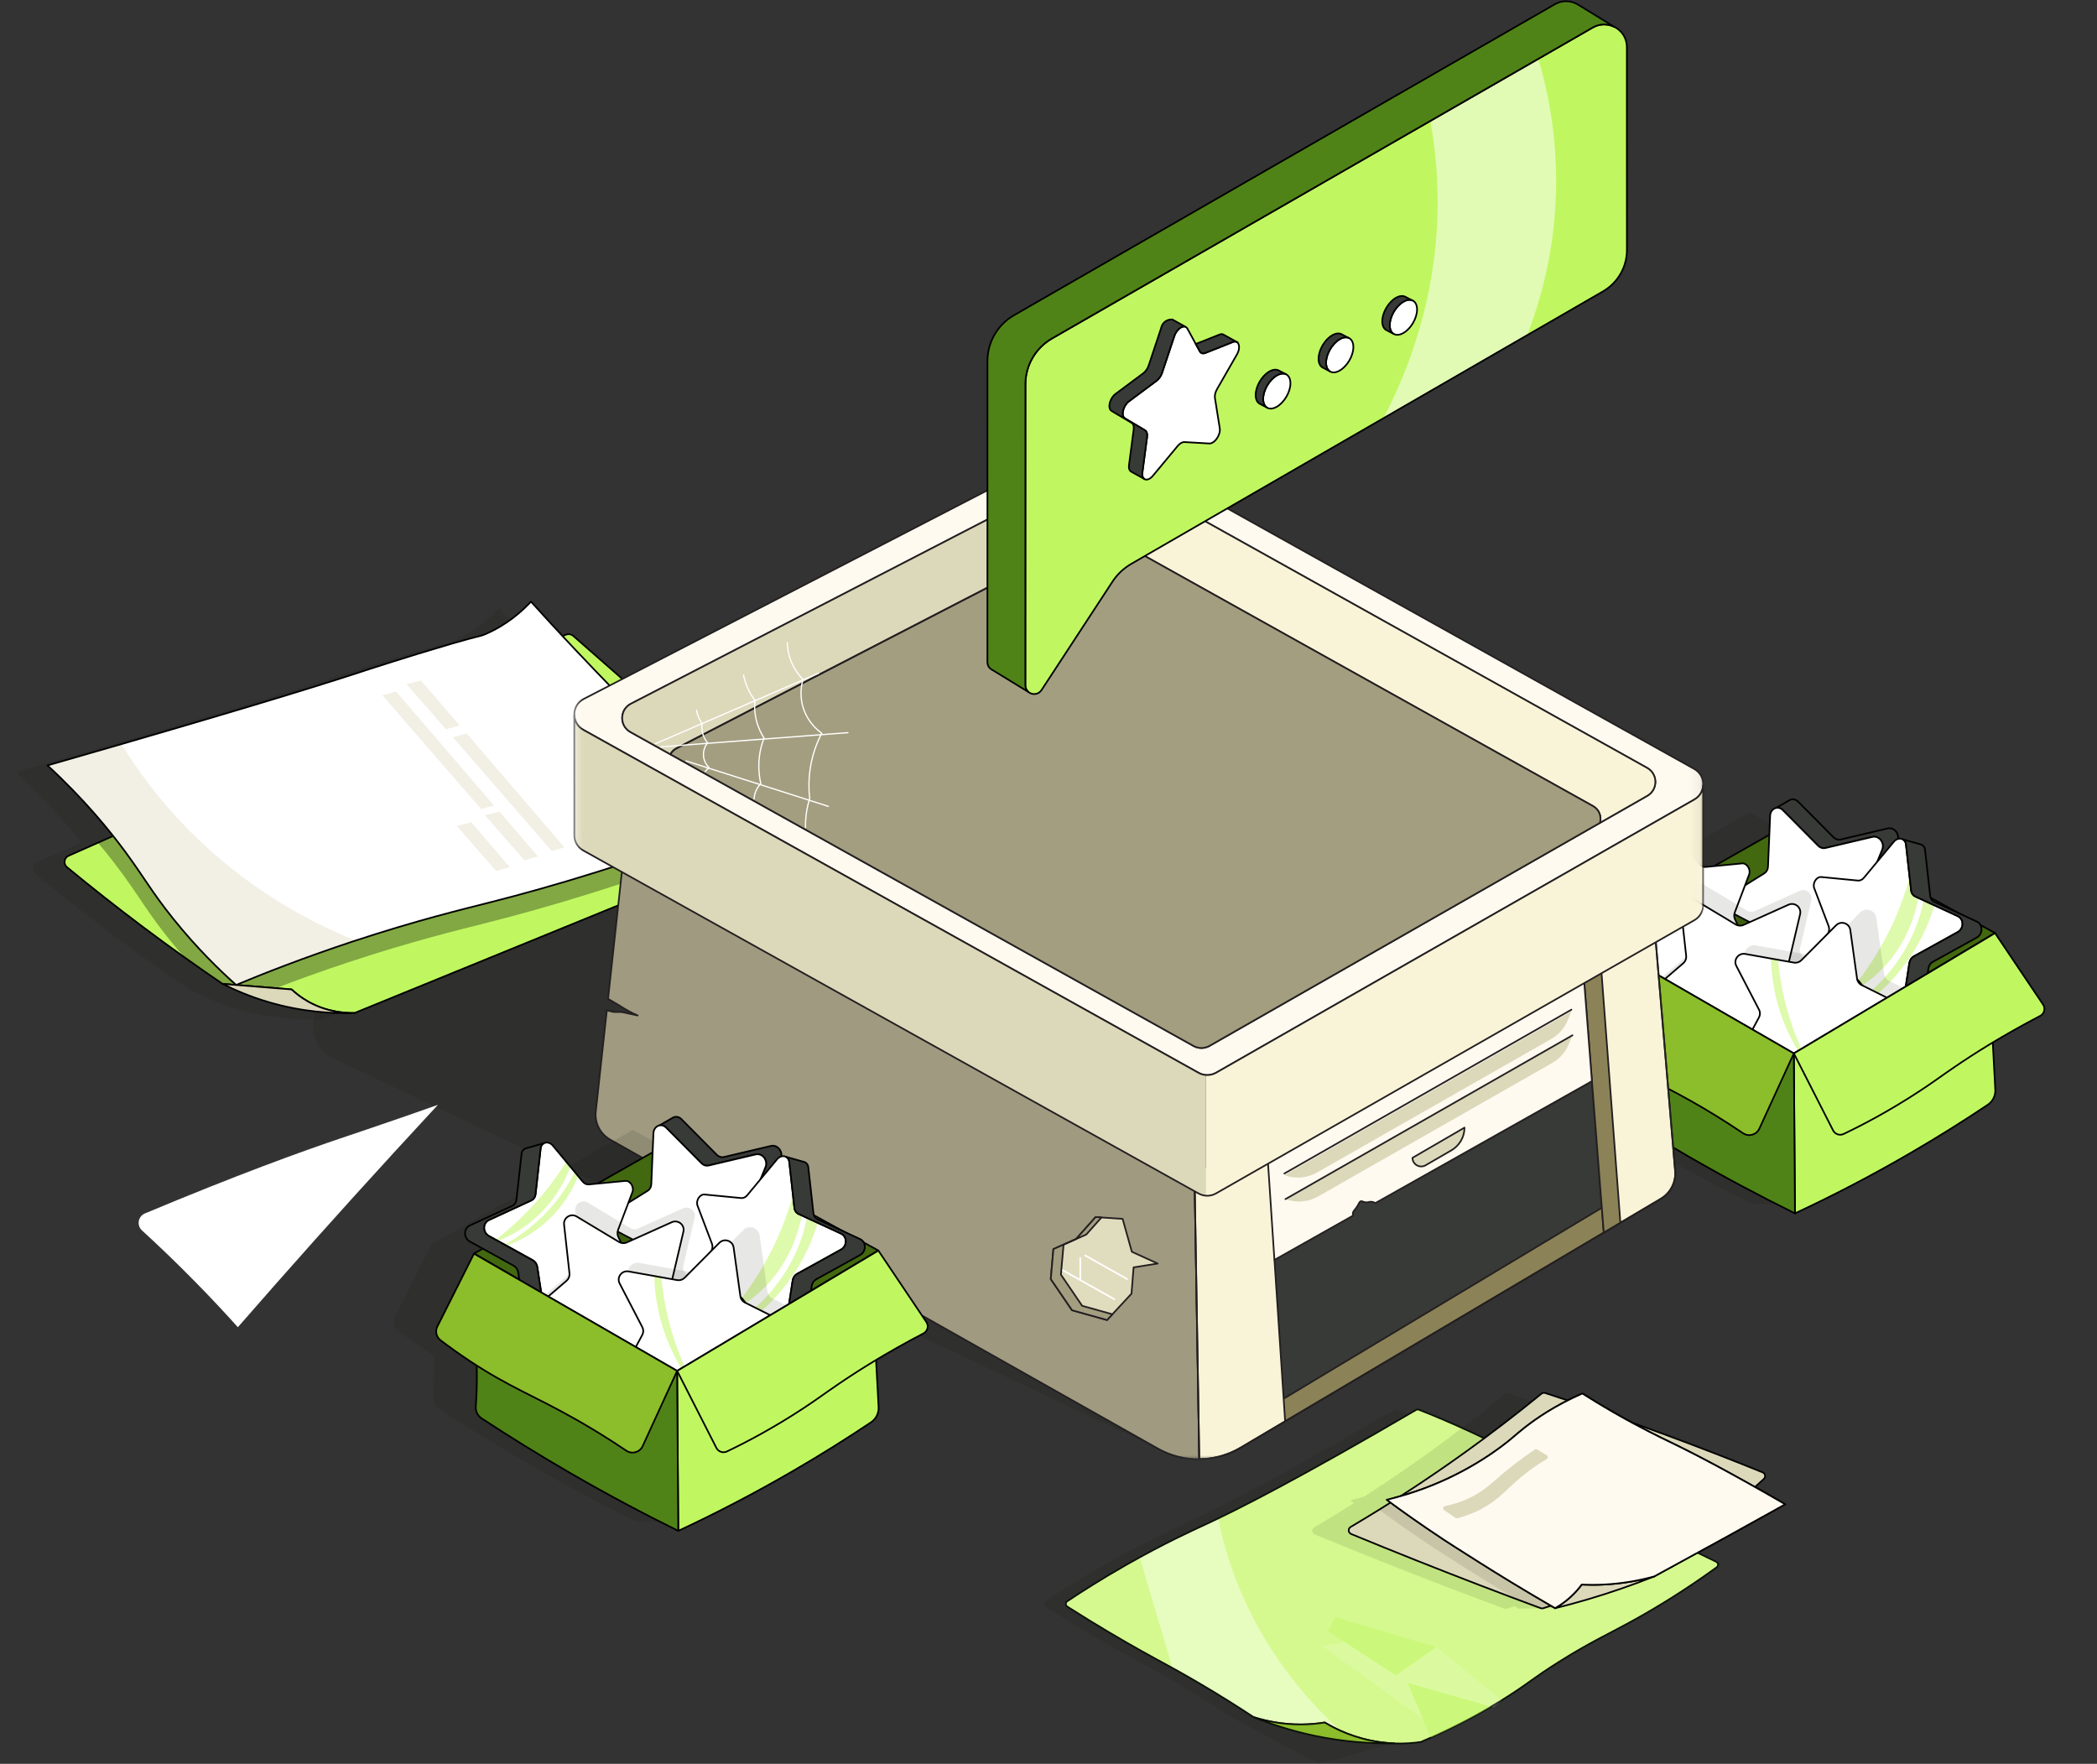 <svg width="214" height="180" viewBox="0 0 214 180" fill="none" xmlns="http://www.w3.org/2000/svg">
<rect x="0" y="0" width="214" height="180" fill="#333333" stroke="none"/>
<g id="Layer_4" clip-path="url(#clip0_485_96866)">
<g id="Group 1261155499">
<path id="Vector" opacity="0.1" d="M204.157 101.536C202.524 99.106 200.891 96.675 199.258 94.247C192.352 90.467 185.449 86.687 178.543 82.906C171.692 86.791 164.84 90.678 157.992 94.562L154.255 101.999C154.014 102.48 154.145 103.064 154.576 103.391C155.321 103.961 156.309 104.682 157.486 105.465C157.755 105.643 158.014 105.812 158.271 105.975C158.281 106.314 158.286 106.671 158.288 107.05C158.291 108.277 158.241 109.337 158.178 110.164C158.144 110.645 158.373 111.108 158.776 111.373C161.597 113.226 164.611 115.097 167.823 116.955C171.629 119.157 175.319 121.114 178.844 122.853C180.639 122.898 182.436 122.945 184.231 122.989C186.337 119.486 188.667 117.737 190.475 116.781C191.65 116.162 196.634 113.026 198.526 111.762C199.031 111.423 199.318 110.846 199.285 110.239C199.253 109.651 199.22 109.01 199.198 108.591C199.141 107.531 199.084 106.473 199.026 105.413C200.433 104.563 202.044 103.646 203.863 102.698C204.292 102.475 204.431 101.932 204.162 101.533L204.157 101.536Z" fill="#0B1107"/>
<path id="Vector_2" d="M162.33 95.533C169.181 91.648 176.032 87.761 182.881 83.877C189.787 87.657 196.69 91.438 203.596 95.218C196.753 99.311 189.906 103.406 183.063 107.498C176.152 103.51 169.241 99.521 162.33 95.533Z" fill="#426810"/>
<path id="Vector_3" d="M162.33 95.533C169.181 91.648 176.032 87.761 182.881 83.877C189.787 87.657 196.69 91.438 203.596 95.218C196.753 99.311 189.906 103.406 183.063 107.498C176.152 103.51 169.241 99.521 162.33 95.533Z" stroke="black" stroke-width="0.171" stroke-linecap="round" stroke-linejoin="round"/>
<path id="Vector_4" d="M193.544 97.534L192.894 97.41C192.874 97.311 192.837 97.209 192.782 97.11L190.138 92.41C189.992 92.15 189.969 91.838 190.079 91.571L192.073 86.715C192.357 86.019 191.767 85.246 191.077 85.409L186.285 86.537C186.026 86.599 185.749 86.514 185.545 86.309L181.938 82.672C181.734 82.466 181.482 82.402 181.256 82.449C181.687 82.201 182.115 81.951 182.545 81.703C182.819 81.508 183.205 81.51 183.499 81.807L187.106 85.444C187.31 85.647 187.587 85.734 187.846 85.672L192.638 84.542C193.33 84.381 193.92 85.154 193.634 85.848L191.64 90.706C191.53 90.971 191.552 91.286 191.699 91.546L194.343 96.243C194.717 96.904 194.241 97.665 193.544 97.534Z" fill="#383A37"/>
<path id="Vector_5" d="M193.544 97.534L192.894 97.41C192.874 97.311 192.837 97.209 192.782 97.11L190.138 92.41C189.992 92.15 189.969 91.838 190.079 91.571L192.073 86.715C192.357 86.019 191.767 85.246 191.077 85.409L186.285 86.537C186.026 86.599 185.749 86.514 185.545 86.309L181.938 82.672C181.734 82.466 181.482 82.402 181.256 82.449C181.687 82.201 182.115 81.951 182.545 81.703C182.819 81.508 183.205 81.51 183.499 81.807L187.106 85.444C187.31 85.647 187.587 85.734 187.846 85.672L192.638 84.542C193.33 84.381 193.92 85.154 193.634 85.848L191.64 90.706C191.53 90.971 191.552 91.286 191.699 91.546L194.343 96.243C194.717 96.904 194.241 97.665 193.544 97.534Z" stroke="black" stroke-width="0.171" stroke-linecap="round" stroke-linejoin="round"/>
<path id="Vector_6" d="M176.281 91.467L180.063 89.114C180.279 88.98 180.414 88.73 180.426 88.442L180.643 83.25C180.673 82.512 181.439 82.17 181.94 82.675L185.547 86.312C185.749 86.518 186.028 86.602 186.287 86.54L191.079 85.41C191.768 85.247 192.358 86.02 192.075 86.716L190.081 91.574C189.971 91.839 189.993 92.154 190.14 92.414L192.784 97.111C193.155 97.772 192.682 98.533 191.985 98.401L187.128 97.472C186.864 97.423 186.605 97.514 186.438 97.718L183.486 101.3C183.083 101.79 182.286 101.493 182.137 100.799L181.061 95.82C181.001 95.543 180.825 95.3 180.588 95.176L176.423 92.984C175.848 92.681 175.766 91.787 176.281 91.465V91.467Z" fill="white"/>
<path id="Vector_7" d="M176.281 91.467L180.063 89.114C180.279 88.98 180.414 88.73 180.426 88.442L180.643 83.25C180.673 82.512 181.439 82.17 181.94 82.675L185.547 86.312C185.749 86.518 186.028 86.602 186.287 86.54L191.079 85.41C191.768 85.247 192.358 86.02 192.075 86.716L190.081 91.574C189.971 91.839 189.993 92.154 190.14 92.414L192.784 97.111C193.155 97.772 192.682 98.533 191.985 98.401L187.128 97.472C186.864 97.423 186.605 97.514 186.438 97.718L183.486 101.3C183.083 101.79 182.286 101.493 182.137 100.799L181.061 95.82C181.001 95.543 180.825 95.3 180.588 95.176L176.423 92.984C175.848 92.681 175.766 91.787 176.281 91.465V91.467Z" stroke="black" stroke-width="0.171" stroke-linecap="round" stroke-linejoin="round"/>
<path id="Vector_8" d="M199.784 95.122L195.307 97.597C195.068 97.728 194.899 97.981 194.854 98.273L194.035 103.605C193.918 104.365 193.104 104.618 192.666 104.038L191.053 101.9L190.665 101.385L190.055 100.577L189.726 100.141C189.704 100.112 189.679 100.084 189.654 100.062C189.502 99.911 189.305 99.847 189.106 99.884L185.123 100.637C184.59 100.736 184.244 100.032 184.53 99.448L186.567 95.249C186.681 95.013 186.699 94.738 186.612 94.515L185.143 90.643C184.946 90.123 185.369 89.452 185.865 89.501L189.602 89.863C189.818 89.883 190.05 89.776 190.216 89.576L193.264 85.907C193.702 85.382 194.436 85.53 194.508 86.169L194.884 89.548L195.031 90.879C195.061 91.149 195.215 91.374 195.442 91.478L195.793 91.639L196.306 91.877L197.419 92.39L199.789 93.487C200.438 93.787 200.438 94.761 199.784 95.122Z" fill="white"/>
<path id="Vector_9" opacity="0.52" d="M197.419 92.39C196.809 94.372 195.681 96.99 193.53 99.492C192.701 100.458 191.852 101.251 191.053 101.9L190.665 101.385C192.158 100.092 194.337 97.808 195.606 94.369C195.932 93.49 196.154 92.652 196.306 91.877L197.419 92.39Z" fill="#C0F761"/>
<path id="Vector_10" opacity="0.52" d="M195.792 91.638C195.344 93.823 194.273 96.867 191.639 99.315C191.114 99.805 190.579 100.222 190.054 100.576L189.725 100.14C189.703 100.11 189.678 100.083 189.653 100.061C190.808 98.552 192.06 96.63 193.148 94.279C193.93 92.587 194.485 90.984 194.883 89.547L195.03 90.877C195.06 91.147 195.214 91.373 195.441 91.477L195.792 91.638Z" fill="#C0F761"/>
<path id="Vector_11" d="M184.531 99.447L186.568 95.248C186.682 95.013 186.697 94.738 186.613 94.515L185.144 90.643C184.947 90.125 185.37 89.451 185.866 89.501L189.6 89.862C189.819 89.885 190.051 89.776 190.215 89.575L193.262 85.906C193.698 85.381 194.435 85.532 194.504 86.169L195.03 90.878C195.06 91.148 195.214 91.373 195.44 91.478L199.785 93.487C200.434 93.786 200.437 94.76 199.782 95.122L195.306 97.597C195.067 97.728 194.898 97.983 194.853 98.273L194.034 103.604C193.917 104.365 193.103 104.617 192.665 104.038L189.722 100.141C189.568 99.935 189.336 99.838 189.102 99.883L185.119 100.636C184.586 100.738 184.243 100.032 184.526 99.447H184.531Z" stroke="black" stroke-width="0.171" stroke-linecap="round" stroke-linejoin="round"/>
<path id="Vector_12" d="M201.728 95.681L197.252 98.153C197.011 98.287 196.841 98.54 196.797 98.832L195.977 104.163C195.895 104.706 195.457 104.988 195.054 104.894C195.054 104.897 195.054 104.899 195.056 104.902C194.419 104.718 193.784 104.533 193.149 104.347C193.543 104.414 193.956 104.131 194.036 103.606L194.852 98.275C194.897 97.983 195.066 97.73 195.308 97.599L199.784 95.124C200.439 94.762 200.439 93.788 199.786 93.489L195.442 91.48C195.216 91.373 195.061 91.15 195.031 90.88L194.506 86.171C194.479 85.915 194.344 85.74 194.165 85.65C194.765 85.819 195.365 85.987 195.965 86.158C196.214 86.21 196.416 86.409 196.45 86.728L196.976 91.435C197.006 91.707 197.158 91.93 197.387 92.037L201.731 94.046C202.381 94.346 202.383 95.317 201.728 95.681Z" fill="#383A37"/>
<path id="Vector_13" d="M201.728 95.681L197.252 98.153C197.011 98.287 196.841 98.54 196.797 98.832L195.977 104.163C195.895 104.706 195.457 104.988 195.054 104.894C195.054 104.897 195.054 104.899 195.056 104.902C194.419 104.718 193.784 104.533 193.149 104.347C193.543 104.414 193.956 104.131 194.036 103.606L194.852 98.275C194.897 97.983 195.066 97.73 195.308 97.599L199.784 95.124C200.439 94.762 200.439 93.788 199.786 93.489L195.442 91.48C195.216 91.373 195.061 91.15 195.031 90.88L194.506 86.171C194.479 85.915 194.344 85.74 194.165 85.65C194.765 85.819 195.365 85.987 195.965 86.158C196.214 86.21 196.416 86.409 196.45 86.728L196.976 91.435C197.006 91.707 197.158 91.93 197.387 92.037L201.731 94.046C202.381 94.346 202.383 95.317 201.728 95.681Z" stroke="black" stroke-width="0.171" stroke-linecap="round" stroke-linejoin="round"/>
<path id="Vector_14" d="M178.518 99.247L174.534 98.497C174.303 98.452 174.071 98.549 173.914 98.754L170.972 102.651C170.536 103.231 169.722 102.978 169.605 102.218L168.786 96.886C168.741 96.594 168.572 96.341 168.333 96.208L165.652 94.729L165.453 94.617L164.771 94.241L164.551 94.119L163.854 93.735C163.2 93.374 163.202 92.4 163.854 92.1L168.199 90.091C168.428 89.985 168.579 89.762 168.612 89.492L169.135 84.782C169.207 84.143 169.941 83.992 170.377 84.517L171.746 86.165L172.177 86.682L172.61 87.205L172.959 87.624L173.427 88.189C173.593 88.389 173.822 88.496 174.041 88.473L177.778 88.112C178.274 88.065 178.697 88.736 178.5 89.256L177.031 93.126C176.944 93.351 176.962 93.626 177.076 93.859L179.113 98.058C179.399 98.645 179.053 99.349 178.52 99.247H178.518Z" fill="white"/>
<path id="Vector_15" opacity="0.52" d="M172.176 86.686C171.563 88.266 170.308 90.657 167.816 92.54C166.748 93.347 165.685 93.885 164.772 94.244L164.553 94.123C166.559 92.557 168.78 90.446 170.769 87.637C171.12 87.142 171.444 86.651 171.745 86.168L172.176 86.686Z" fill="#C0F761"/>
<path id="Vector_16" opacity="0.52" d="M172.957 87.624C172.474 88.835 171.58 90.515 169.954 92.056C168.428 93.505 166.825 94.295 165.652 94.729L165.453 94.617C167.216 93.631 169.583 91.942 171.465 89.165C171.918 88.496 172.294 87.834 172.608 87.205L172.957 87.624Z" fill="#C0F761"/>
<path id="Vector_17" d="M179.111 98.058L177.075 93.859C176.96 93.624 176.945 93.349 177.03 93.126L178.499 89.254C178.696 88.736 178.272 88.062 177.777 88.112L174.043 88.474C173.824 88.496 173.592 88.387 173.428 88.186L170.381 84.517C169.945 83.992 169.208 84.143 169.138 84.78L168.613 89.489C168.583 89.759 168.429 89.985 168.202 90.089L163.858 92.098C163.208 92.398 163.206 93.371 163.861 93.733L168.337 96.208C168.576 96.339 168.745 96.594 168.79 96.884L169.609 102.215C169.726 102.976 170.54 103.229 170.978 102.649L173.921 98.752C174.075 98.546 174.307 98.45 174.541 98.494L178.524 99.248C179.057 99.349 179.4 98.643 179.116 98.058H179.111Z" stroke="black" stroke-width="0.171" stroke-linecap="round" stroke-linejoin="round"/>
<path id="Vector_18" d="M173.915 98.757L173.551 99.237L176.574 99.807C176.728 99.837 176.867 99.797 176.979 99.71C177.537 99.562 178.097 99.411 178.655 99.26C178.61 99.264 178.565 99.262 178.518 99.252L174.532 98.499C174.301 98.454 174.069 98.551 173.915 98.757Z" stroke="black" stroke-width="0.171" stroke-linecap="round" stroke-linejoin="round"/>
<path id="Vector_19" d="M161.908 94.298L166.385 96.771C166.626 96.904 166.795 97.157 166.84 97.449L167.659 102.781C167.741 103.323 168.179 103.606 168.583 103.511C168.583 103.514 168.583 103.516 168.58 103.519C169.218 103.336 169.852 103.15 170.487 102.964C170.094 103.031 169.681 102.748 169.601 102.223L168.784 96.892C168.74 96.6 168.57 96.347 168.329 96.216L163.853 93.741C163.198 93.379 163.198 92.406 163.85 92.106L168.194 90.097C168.421 89.99 168.575 89.767 168.605 89.497L169.13 84.788C169.158 84.533 169.292 84.357 169.472 84.268C168.872 84.436 168.272 84.605 167.672 84.775C167.423 84.828 167.221 85.026 167.186 85.345L166.661 90.052C166.631 90.325 166.479 90.548 166.25 90.654L161.906 92.663C161.256 92.963 161.254 93.934 161.908 94.298Z" fill="#383A37"/>
<path id="Vector_20" d="M161.908 94.298L166.385 96.771C166.626 96.904 166.795 97.157 166.84 97.449L167.659 102.781C167.741 103.323 168.179 103.606 168.583 103.511C168.583 103.514 168.583 103.516 168.58 103.519C169.218 103.336 169.852 103.15 170.487 102.964C170.094 103.031 169.681 102.748 169.601 102.223L168.784 96.892C168.74 96.6 168.57 96.347 168.329 96.216L163.853 93.741C163.198 93.379 163.198 92.406 163.85 92.106L168.194 90.097C168.421 89.99 168.575 89.767 168.605 89.497L169.13 84.788C169.158 84.533 169.292 84.357 169.472 84.268C168.872 84.436 168.272 84.605 167.672 84.775C167.423 84.828 167.221 85.026 167.186 85.345L166.661 90.052C166.631 90.325 166.479 90.548 166.25 90.654L161.906 92.663C161.256 92.963 161.254 93.934 161.908 94.298Z" stroke="black" stroke-width="0.171" stroke-linecap="round" stroke-linejoin="round"/>
<path id="Vector_21" opacity="0.1" d="M169.108 100.159L172.927 96.877C173.139 96.694 173.249 96.419 173.219 96.141L172.666 91.149C172.589 90.451 173.351 89.965 173.956 90.329L178.272 92.928C178.514 93.072 178.81 93.091 179.064 92.975L183.662 90.909C184.307 90.619 185.006 91.191 184.845 91.878L183.695 96.765C183.63 97.038 183.704 97.323 183.894 97.531L187.289 101.244C187.765 101.765 187.434 102.602 186.729 102.661L181.7 103.083C181.422 103.105 181.17 103.266 181.031 103.509L178.529 107.869C178.178 108.481 177.274 108.426 177 107.777L175.043 103.149C174.934 102.892 174.705 102.704 174.431 102.647L169.489 101.626C168.797 101.482 168.571 100.613 169.106 100.152L169.108 100.159Z" fill="#0B1107"/>
<path id="Vector_22" d="M167.966 101.575L171.785 98.293C171.996 98.11 172.106 97.835 172.076 97.557L171.523 92.565C171.446 91.867 172.208 91.381 172.813 91.745L177.13 94.344C177.371 94.488 177.668 94.507 177.921 94.391L182.52 92.325C183.164 92.035 183.864 92.607 183.702 93.294L182.552 98.181C182.487 98.454 182.562 98.739 182.751 98.947L186.147 102.66C186.622 103.181 186.291 104.018 185.587 104.077L180.558 104.499C180.279 104.521 180.028 104.682 179.888 104.925L177.386 109.285C177.035 109.897 176.132 109.842 175.858 109.193L173.901 104.565C173.791 104.308 173.562 104.12 173.288 104.063L168.347 103.042C167.655 102.898 167.428 102.029 167.963 101.568L167.966 101.575Z" fill="white"/>
<path id="Vector_23" opacity="0.1" d="M197.965 104.453L192.757 106.965C192.465 107.104 192.264 107.377 192.214 107.696L191.34 113.387C191.221 114.184 190.23 114.497 189.667 113.914L185.659 109.762C185.438 109.529 185.114 109.42 184.795 109.475L179.084 110.406C178.285 110.538 177.683 109.695 178.066 108.987L180.795 103.911C180.947 103.626 180.949 103.289 180.8 103.004L178.143 97.886C177.77 97.17 178.385 96.338 179.186 96.479L182.204 97.016L183.025 97.165L184.88 97.495C185.196 97.552 185.522 97.45 185.749 97.222L189.817 93.127C190.387 92.552 191.373 92.877 191.482 93.677L192.274 99.382C192.319 99.7 192.515 99.977 192.804 100.118L197.975 102.704C198.699 103.069 198.692 104.099 197.962 104.451L197.965 104.453Z" fill="#0B1107"/>
<path id="Vector_24" d="M167.966 101.575L171.785 98.293C171.996 98.11 172.106 97.835 172.076 97.557L171.523 92.565C171.446 91.867 172.208 91.381 172.813 91.745L177.13 94.344C177.371 94.488 177.668 94.507 177.921 94.391L182.52 92.325C183.164 92.035 183.864 92.607 183.702 93.294L182.552 98.181C182.487 98.454 182.562 98.739 182.751 98.947L186.147 102.66C186.622 103.181 186.291 104.018 185.587 104.077L180.558 104.499C180.279 104.521 180.028 104.682 179.888 104.925L177.386 109.285C177.035 109.897 176.132 109.842 175.858 109.193L173.901 104.565C173.791 104.308 173.562 104.12 173.288 104.063L168.347 103.042C167.655 102.898 167.428 102.029 167.963 101.568L167.966 101.575Z" stroke="black" stroke-width="0.171" stroke-linecap="round" stroke-linejoin="round"/>
<path id="Vector_25" d="M194.476 104.302L189.935 106.492C189.681 106.613 189.505 106.851 189.462 107.129L188.701 112.091C188.596 112.787 187.732 113.059 187.242 112.551L183.746 108.932C183.552 108.729 183.271 108.635 182.992 108.682L178.013 109.494C177.316 109.608 176.791 108.875 177.124 108.256L179.504 103.829C179.636 103.581 179.639 103.286 179.509 103.039L177.194 98.577C176.868 97.953 177.406 97.227 178.103 97.351L180.734 97.819L181.451 97.948L183.069 98.235C183.346 98.284 183.629 98.195 183.826 97.997L187.374 94.427C187.872 93.927 188.73 94.209 188.825 94.908L189.515 99.882C189.555 100.16 189.726 100.4 189.978 100.524L194.486 102.778C195.119 103.095 195.111 103.995 194.476 104.302Z" fill="white"/>
<path id="Vector_26" opacity="0.52" d="M185.128 109.611C183.704 107.827 181.636 104.673 180.956 100.338C180.817 99.449 180.752 98.606 180.734 97.826L181.451 97.955C181.628 99.892 182.041 102.27 182.958 104.869C183.61 106.727 184.384 108.313 185.128 109.611Z" fill="#C0F761"/>
<path id="Vector_27" d="M177.124 108.255L179.504 103.828C179.636 103.583 179.639 103.286 179.509 103.038L177.194 98.576C176.87 97.952 177.405 97.226 178.102 97.35L183.069 98.234C183.345 98.284 183.629 98.195 183.826 97.996L187.373 94.427C187.871 93.926 188.73 94.211 188.825 94.907L189.514 99.882C189.552 100.159 189.726 100.4 189.977 100.523L194.486 102.778C195.118 103.095 195.111 103.994 194.476 104.301L189.935 106.491C189.681 106.613 189.507 106.85 189.465 107.128L188.703 112.093C188.596 112.789 187.734 113.061 187.244 112.553L183.749 108.931C183.555 108.731 183.273 108.637 182.994 108.681L178.015 109.494C177.318 109.608 176.791 108.877 177.124 108.255Z" stroke="black" stroke-width="0.171" stroke-linecap="round" stroke-linejoin="round"/>
<path id="Vector_28" d="M203.598 95.217C203.238 101.1 203.238 104.073 203.325 105.703C203.394 106.992 203.464 108.277 203.534 109.565C203.556 109.984 203.591 110.626 203.621 111.213C203.651 111.8 203.367 112.397 202.862 112.736C200.37 114.404 197.688 116.088 194.811 117.755C190.758 120.106 186.854 122.111 183.179 123.825C183.14 118.382 183.102 112.94 183.062 107.497C189.906 103.404 196.752 99.309 203.596 95.217H203.598Z" fill="#C0F761"/>
<path id="Vector_29" d="M203.598 95.217C203.238 101.1 203.238 104.073 203.325 105.703C203.394 106.992 203.464 108.277 203.534 109.565C203.556 109.984 203.591 110.626 203.621 111.213C203.651 111.8 203.367 112.397 202.862 112.736C200.37 114.404 197.688 116.088 194.811 117.755C190.758 120.106 186.854 122.111 183.179 123.825C183.14 118.382 183.102 112.94 183.062 107.497C189.906 103.404 196.752 99.309 203.596 95.217H203.598Z" stroke="black" stroke-width="0.171" stroke-linecap="round" stroke-linejoin="round"/>
<path id="Vector_30" d="M183.18 123.826C179.655 122.087 175.965 120.13 172.159 117.928C168.948 116.07 165.933 114.197 163.112 112.346C162.706 112.081 162.48 111.618 162.515 111.137C162.574 110.307 162.627 109.247 162.624 108.023C162.619 105.994 162.465 104.543 162.39 103.723C162.226 101.889 162.101 99.177 162.328 95.535C169.239 99.524 176.15 103.512 183.061 107.501C183.1 112.943 183.138 118.386 183.178 123.829L183.18 123.826Z" fill="#508317"/>
<path id="Vector_31" d="M183.18 123.826C179.655 122.087 175.965 120.13 172.159 117.928C168.948 116.07 165.933 114.197 163.112 112.346C162.706 112.081 162.48 111.618 162.515 111.137C162.574 110.307 162.627 109.247 162.624 108.023C162.619 105.994 162.465 104.543 162.39 103.723C162.226 101.889 162.101 99.177 162.328 95.535C169.239 99.524 176.15 103.512 183.061 107.501C183.1 112.943 183.138 118.386 183.178 123.829L183.18 123.826Z" stroke="black" stroke-width="0.171" stroke-linecap="round" stroke-linejoin="round"/>
<path id="Vector_32" d="M162.328 95.538L158.591 102.975C158.35 103.455 158.482 104.04 158.913 104.367C159.657 104.937 160.645 105.658 161.823 106.44C165.948 109.18 168.41 110 172.807 112.497C174.049 113.203 175.804 114.246 177.88 115.646C178.458 116.035 179.249 115.815 179.541 115.183C180.716 112.621 181.888 110.062 183.063 107.501C176.152 103.512 169.242 99.524 162.331 95.535L162.328 95.538Z" fill="#8CBD2A"/>
<path id="Vector_33" d="M162.328 95.538L158.591 102.975C158.35 103.455 158.482 104.04 158.913 104.367C159.657 104.937 160.645 105.658 161.823 106.44C165.948 109.18 168.41 110 172.807 112.497C174.049 113.203 175.804 114.246 177.88 115.646C178.458 116.035 179.249 115.815 179.541 115.183C180.716 112.621 181.888 110.062 183.063 107.501C176.152 103.512 169.242 99.524 162.331 95.535L162.328 95.538Z" stroke="black" stroke-width="0.171" stroke-linecap="round" stroke-linejoin="round"/>
<path id="Vector_34" d="M183.062 107.498C184.397 110.119 185.734 112.737 187.068 115.358C187.267 115.75 187.745 115.913 188.144 115.723C190.108 114.784 192.814 113.369 195.883 111.355C197.362 110.384 198.039 109.856 199.466 108.885C201.47 107.518 204.38 105.665 208.197 103.675C208.625 103.452 208.764 102.91 208.495 102.511C206.862 100.081 205.229 97.65 203.596 95.223C196.752 99.315 189.906 103.41 183.062 107.503V107.498Z" fill="#C0F761"/>
<path id="Vector_35" d="M183.062 107.498C184.397 110.119 185.734 112.737 187.068 115.358C187.267 115.75 187.745 115.913 188.144 115.723C190.108 114.784 192.814 113.369 195.883 111.355C197.362 110.384 198.039 109.856 199.466 108.885C201.47 107.518 204.38 105.665 208.197 103.675C208.625 103.452 208.764 102.91 208.495 102.511C206.862 100.081 205.229 97.65 203.596 95.223C196.752 99.315 189.906 103.41 183.062 107.503V107.498Z" stroke="black" stroke-width="0.171" stroke-linecap="round" stroke-linejoin="round"/>
</g>
<path id="Vector_36" opacity="0.1" d="M172.887 159.381C173.109 159.487 173.138 159.792 172.939 159.938C169.593 162.364 166.735 164.075 164.711 165.203C161.806 166.823 160.205 167.477 156.892 169.558C154.275 171.2 153.889 171.663 151.681 173.078C149.675 174.361 146.702 176.09 142.754 177.765C140.028 178.513 137.299 179.259 134.573 180.007C131.613 178.419 128.651 176.831 125.691 175.241C124.374 174.371 122.327 173.053 119.741 171.547C117.468 170.224 116.256 169.615 114.169 168.445C112.357 167.432 109.775 165.936 106.666 163.954C106.469 163.828 106.464 163.54 106.658 163.411C108.04 162.487 110.099 161.167 112.658 159.708C116.542 157.496 119.569 156.123 120.515 155.687C124.147 154.015 130.473 150.78 142.254 143.885C142.341 143.836 142.445 143.826 142.537 143.86C143.867 144.383 145.771 145.168 148.019 146.214C152.804 148.441 156.16 150.457 157.646 151.337C161.002 153.321 165.956 156.069 172.887 159.383V159.381Z" fill="#0B1107"/>
<path id="Vector_37" d="M175.193 159.928C171.849 162.351 168.989 164.063 166.965 165.193C164.06 166.813 162.459 167.467 159.145 169.545C156.529 171.19 156.143 171.651 153.935 173.066C153.716 173.207 153.484 173.353 153.24 173.504C152.907 173.712 152.551 173.93 152.172 174.153C150.534 175.119 148.48 176.219 146.016 177.317C145.687 177.461 145.351 177.607 145.007 177.753C144.256 177.864 143.322 177.944 142.251 177.901C141.806 177.884 141.335 177.845 140.845 177.778C139.239 177.557 137.882 177.101 136.809 176.623C136.165 176.333 135.622 176.036 135.191 175.776C134.484 175.89 133.68 175.969 132.796 175.974C130.82 175.984 129.162 175.617 127.944 175.231C126.627 174.359 124.581 173.041 121.994 171.537C119.721 170.214 118.509 169.602 116.423 168.436C114.61 167.422 112.026 165.926 108.917 163.944C108.72 163.818 108.715 163.53 108.909 163.399C110.291 162.475 112.35 161.155 114.912 159.698C118.795 157.483 121.823 156.111 122.769 155.675C123.239 155.459 123.752 155.217 124.317 154.944C128.126 153.106 134.248 149.878 144.509 143.873C144.594 143.823 144.699 143.813 144.793 143.851C146.123 144.373 148.027 145.159 150.275 146.202C155.057 148.429 158.413 150.445 159.902 151.325C163.258 153.309 168.212 156.059 175.143 159.371C175.367 159.478 175.397 159.782 175.195 159.928H175.193Z" fill="#D5F98F"/>
<path id="Vector_38" opacity="0.43" d="M136.807 176.626C136.162 176.336 135.619 176.039 135.189 175.779C134.482 175.893 133.678 175.972 132.794 175.977C130.817 175.987 129.159 175.621 127.942 175.234C126.625 174.362 124.578 173.044 121.992 171.54C121.083 171.013 120.344 170.597 119.652 170.215L116.303 158.921C119.507 157.162 121.937 156.06 122.766 155.678C123.237 155.463 123.749 155.22 124.314 154.947C124.73 157.008 125.355 159.245 126.281 161.584C128.962 168.342 133.117 173.26 136.807 176.626Z" fill="white"/>
<path id="Vector_39" d="M175.141 159.381C175.362 159.487 175.392 159.792 175.193 159.938C171.847 162.364 168.989 164.075 166.965 165.203C164.06 166.823 162.459 167.477 159.146 169.558C156.529 171.2 156.143 171.663 153.935 173.078C151.929 174.361 148.956 176.09 145.008 177.765C144.256 177.877 143.322 177.956 142.252 177.914C141.804 177.896 141.333 177.857 140.843 177.79C138.271 177.438 136.337 176.477 135.192 175.786C134.485 175.902 133.681 175.979 132.797 175.984C130.82 175.996 129.162 175.627 127.945 175.241C126.628 174.371 124.581 173.053 121.995 171.547C119.722 170.224 118.509 169.615 116.423 168.445C114.611 167.432 112.029 165.936 108.92 163.954C108.723 163.828 108.718 163.54 108.912 163.411C110.294 162.487 112.353 161.167 114.912 159.708C118.796 157.496 121.823 156.123 122.772 155.687C126.404 154.015 132.73 150.78 144.51 143.885C144.597 143.836 144.702 143.826 144.794 143.86C146.123 144.383 148.028 145.168 150.276 146.214C155.06 148.441 158.416 150.457 159.903 151.337C163.258 153.321 168.213 156.069 175.143 159.383L175.141 159.381Z" stroke="#0B1107" stroke-width="0.171" stroke-miterlimit="10"/>
<path id="Vector_40" d="M142.251 177.907C139.923 177.944 137.182 177.768 134.182 177.141C131.78 176.638 129.689 175.942 127.943 175.236C129.161 175.623 130.819 175.992 132.795 175.98C133.679 175.975 134.483 175.895 135.19 175.781C136.336 176.47 138.27 177.431 140.842 177.786C141.332 177.852 141.802 177.892 142.251 177.909V177.907Z" fill="#8CBD2A"/>
<path id="Vector_41" d="M142.251 177.907C139.923 177.944 137.182 177.768 134.182 177.141C131.78 176.638 129.689 175.942 127.943 175.236C129.161 175.623 130.819 175.992 132.795 175.98C133.679 175.975 134.483 175.895 135.19 175.781C136.336 176.47 138.27 177.431 140.842 177.786C141.332 177.852 141.802 177.892 142.251 177.909V177.907Z" stroke="#0B1107" stroke-width="0.171" stroke-miterlimit="10"/>
<path id="Vector_42" opacity="0.1" d="M118.158 147.825C90.096 134.549 62.037 121.273 33.975 107.997C31.314 106.739 31.259 102.991 33.88 101.655C56.174 90.292 78.47 78.928 100.763 67.562C106.562 94.318 112.36 121.07 118.158 147.825Z" fill="#0B1107"/>
<path id="Vector_43" opacity="0.1" d="M175.374 151.803C175.68 151.528 175.984 151.25 176.28 150.973C176.497 150.77 176.43 150.413 176.153 150.301C172.827 148.954 169.379 147.618 165.817 146.308C164.791 145.931 163.773 145.562 162.76 145.201C162.202 144.898 161.607 144.566 160.977 144.205C159.583 143.402 158.468 142.708 157.758 142.257C157.23 142.488 156.733 142.726 156.265 142.961C155.498 142.706 154.729 142.451 153.969 142.203C153.837 142.161 153.69 142.188 153.581 142.277C150.728 144.608 148.144 146.556 145.973 148.121C143.59 149.838 141.611 151.161 140.369 151.976C139.971 152.236 139.582 152.489 139.197 152.737C138.743 152.865 138.273 152.989 137.787 153.106C137.909 153.197 138.044 153.294 138.173 153.391C136.722 154.307 135.363 155.135 134.115 155.868C133.827 156.039 133.857 156.465 134.168 156.591C136.346 157.491 138.552 158.385 140.782 159.272C145.079 160.981 149.321 162.611 153.506 164.159C153.593 164.192 153.69 164.194 153.78 164.164C154.029 164.083 154.283 163.994 154.534 163.909C154.681 163.994 154.828 164.08 154.977 164.167C156.22 164.15 157.46 164.13 158.702 164.112C159.142 163.325 159.583 162.534 160.024 161.747C161.961 161.643 163.668 161.316 165.09 160.927C167.435 159.651 169.79 158.363 172.153 157.062C174.269 155.895 176.372 154.731 178.463 153.564C177.356 152.925 176.33 152.338 175.377 151.803H175.374Z" fill="#0B1107"/>
<path id="Vector_44" opacity="0.1" d="M77.247 84.866C69.918 78.43 62.586 71.998 55.257 65.562C55.043 65.376 54.739 65.332 54.48 65.446C54.376 65.493 54.269 65.54 54.164 65.587C52.822 64.145 51.724 62.941 50.945 62.074C50.011 63.073 48.515 64.415 46.367 65.359C45.66 65.669 45.809 65.5 42.849 66.367C38.074 67.765 33.847 69.154 33.419 69.296C28.848 70.789 20.078 73.492 1.605 78.786C4.488 81.447 6.674 83.929 8.3 85.98C7.782 86.211 7.264 86.441 6.744 86.672C5.75 87.115 4.76 87.556 3.766 87.997C3.288 88.21 3.196 88.839 3.6 89.174C6.037 91.183 8.616 93.219 11.344 95.268C12.758 96.328 14.155 97.351 15.539 98.34C16.866 99.284 18.178 100.198 19.473 101.077C20.755 101.726 22.298 102.383 24.096 102.918C27.554 103.944 30.636 104.117 32.886 104.05C32.901 104.05 32.916 104.05 32.931 104.05C47.636 98.045 62.34 92.045 77.048 86.04C77.533 85.842 77.642 85.212 77.249 84.868L77.247 84.866ZM20.849 101.186C21.977 101.278 23.102 101.367 24.23 101.459C23.102 101.367 21.975 101.278 20.849 101.186Z" fill="#0B1107"/>
<path id="Vector_45" d="M80.292 85.365C65.584 91.37 50.88 97.37 36.175 103.375C35.162 103.39 33.312 103.268 31.43 102.201C30.74 101.809 30.188 101.373 29.759 100.969C29.227 100.927 28.692 100.883 28.159 100.841C26.344 100.694 24.532 100.548 22.717 100.402C21.422 99.523 20.11 98.609 18.783 97.665C17.399 96.676 16.002 95.653 14.588 94.593C11.86 92.544 9.281 90.508 6.844 88.499C6.44 88.164 6.532 87.535 7.01 87.322C8.004 86.881 8.994 86.44 9.988 85.996C25.241 79.216 40.494 72.436 55.748 65.653C56.407 65.36 57.067 65.066 57.727 64.773C57.986 64.659 58.289 64.704 58.503 64.89C65.832 71.326 73.164 77.757 80.493 84.193C80.887 84.537 80.777 85.166 80.292 85.365Z" fill="#C0F761"/>
<path id="Vector_46" opacity="0.34" d="M75.256 85.942C64.245 90.17 55.676 92.65 49.786 94.147C46.928 94.872 42.146 96.019 35.628 98.175C32.81 99.106 30.296 100.02 28.16 100.84C26.345 100.694 24.532 100.548 22.718 100.402C21.423 99.522 20.111 98.608 18.784 97.664C18.284 97.092 17.773 96.483 17.256 95.839C15.097 93.146 14.296 91.63 12.436 89.1C11.766 88.189 10.955 87.141 9.989 85.996C25.242 79.216 40.495 72.435 55.748 65.652C56.515 66.49 57.399 67.441 58.382 68.481C59.918 70.112 61.083 71.306 61.619 71.863C66.165 76.602 70.71 81.294 75.256 85.942Z" fill="#0B1107"/>
<path id="Vector_47" d="M7.011 87.324C6.531 87.537 6.441 88.169 6.844 88.501C9.279 90.51 11.861 92.549 14.589 94.597C17.358 96.673 20.071 98.608 22.715 100.407C25.062 100.595 27.41 100.786 29.758 100.974C30.186 101.378 30.739 101.814 31.431 102.205C33.313 103.273 35.163 103.394 36.176 103.379C50.881 97.377 65.584 91.374 80.29 85.369C80.778 85.171 80.885 84.542 80.494 84.198C73.165 77.764 65.833 71.33 58.504 64.897C58.292 64.711 57.989 64.664 57.73 64.78C40.824 72.294 23.92 79.813 7.014 87.326L7.011 87.324Z" stroke="black" stroke-width="0.171" stroke-linecap="round" stroke-linejoin="round"/>
<path id="Vector_48" d="M22.717 100.404C23.999 101.053 25.542 101.71 27.34 102.245C30.82 103.278 33.922 103.446 36.175 103.377C35.162 103.392 33.312 103.271 31.43 102.203C30.738 101.811 30.185 101.375 29.757 100.972C27.41 100.783 25.062 100.593 22.714 100.404H22.717Z" fill="#DCD8BA"/>
<path id="Vector_49" d="M22.717 100.404C23.999 101.053 25.542 101.71 27.34 102.245C30.82 103.278 33.922 103.446 36.175 103.377C35.162 103.392 33.312 103.271 31.43 102.203C30.738 101.811 30.185 101.375 29.757 100.972C27.41 100.783 25.062 100.593 22.714 100.404H22.717Z" stroke="black" stroke-width="0.171" stroke-linecap="round" stroke-linejoin="round"/>
<path id="Vector_50" d="M75.652 83.831C64.638 88.059 56.069 90.539 50.182 92.038C47.359 92.754 42.663 93.879 36.278 95.979C36.193 96.007 36.106 96.036 36.021 96.064C30.898 97.761 26.783 99.391 24.092 100.513C22.453 99.054 20.108 96.794 17.649 93.728C15.49 91.035 14.689 89.519 12.829 86.989C11.139 84.693 8.57 81.546 4.845 78.111C7.564 77.33 10.071 76.609 12.386 75.938C25.807 72.046 32.76 69.893 36.659 68.617C37.087 68.479 41.314 67.089 46.089 65.692C49.051 64.825 48.9 64.993 49.609 64.683C51.758 63.739 53.251 62.399 54.187 61.398C55.22 62.543 56.801 64.28 58.776 66.373C60.312 68.003 61.477 69.195 62.012 69.754C66.558 74.491 71.106 79.183 75.652 83.831Z" fill="white"/>
<path id="Vector_51" d="M36.281 95.979C36.196 96.006 36.109 96.036 36.024 96.063C30.901 97.76 26.786 99.39 24.095 100.513C22.456 99.053 20.111 96.794 17.652 93.727C15.493 91.034 14.692 89.518 12.832 86.989C11.142 84.692 8.572 81.546 4.848 78.11C7.567 77.33 10.074 76.609 12.389 75.938C14.077 78.675 16.292 81.68 19.198 84.638C24.986 90.526 31.287 93.963 36.281 95.979Z" fill="#F2EFE4"/>
<path id="Vector_52" d="M57.607 86.479C54.281 82.605 50.955 78.73 47.632 74.856C47.164 74.984 46.693 75.113 46.225 75.242C49.584 79.109 52.942 82.976 56.3 86.843C56.736 86.722 57.172 86.6 57.61 86.479H57.607Z" fill="#F2EFE4"/>
<path id="Vector_53" d="M50.404 82.198C47.078 78.323 43.752 74.449 40.428 70.574C39.96 70.703 39.489 70.832 39.022 70.961C42.38 74.828 45.738 78.695 49.096 82.562C49.532 82.441 49.968 82.319 50.406 82.198H50.404Z" fill="#F2EFE4"/>
<path id="Vector_54" d="M46.896 74.028C45.584 72.5 44.272 70.974 42.963 69.445C42.47 69.572 41.979 69.695 41.486 69.822C42.823 71.353 44.163 72.886 45.499 74.417C45.965 74.288 46.431 74.157 46.896 74.028Z" fill="#F2EFE4"/>
<path id="Vector_55" d="M54.903 87.403C53.591 85.875 52.279 84.349 50.969 82.82C50.477 82.947 49.986 83.07 49.493 83.197C50.83 84.728 52.169 86.261 53.506 87.792C53.972 87.663 54.437 87.532 54.903 87.403Z" fill="#F2EFE4"/>
<path id="Vector_56" d="M52.025 88.493C50.713 86.965 49.401 85.439 48.092 83.91C47.599 84.037 47.108 84.16 46.615 84.287C47.952 85.818 49.291 87.351 50.628 88.882C51.094 88.753 51.559 88.622 52.025 88.493Z" fill="#F2EFE4"/>
<path id="Vector_57" d="M75.652 83.833C71.106 79.186 66.561 74.494 62.012 69.754C61.477 69.197 60.312 68.003 58.776 66.373C56.802 64.28 55.221 62.543 54.188 61.398C53.252 62.397 51.758 63.739 49.609 64.683C48.903 64.993 49.052 64.825 46.092 65.692C41.317 67.089 37.09 68.479 36.662 68.62C32.091 70.114 23.32 72.816 4.848 78.111C8.572 81.549 11.142 84.693 12.832 86.992C14.692 89.521 15.496 91.037 17.654 93.73C20.114 96.797 22.459 99.056 24.097 100.515C26.788 99.393 30.903 97.763 36.027 96.069C42.544 93.913 47.327 92.769 50.185 92.04C56.072 90.544 64.641 88.062 75.655 83.835L75.652 83.833Z" stroke="black" stroke-width="0.171" stroke-linecap="round" stroke-linejoin="round"/>
<g id="Clip path group">
<mask id="mask0_485_96866" style="mask-type:luminance" maskUnits="userSpaceOnUse" x="58" y="44" width="116" height="106">
<g id="clippath">
<path id="Vector_58" d="M173.941 44.484H58.48V149.037H173.941V44.484Z" fill="white"/>
</g>
</mask>
<g mask="url(#mask0_485_96866)">
<g id="Group">
<path id="Vector_59" d="M122.385 148.913C120.929 148.93 119.47 148.566 118.16 147.827C115.544 146.353 112.927 144.877 110.311 143.401C94.298 134.368 78.286 125.333 62.273 116.301C61.253 115.726 60.673 114.602 60.8 113.44C61.175 109.996 61.549 106.553 61.925 103.109C62.164 103.164 62.403 103.218 62.642 103.273H63.408C63.964 103.392 64.519 103.511 65.074 103.627C64.815 103.518 64.544 103.389 64.262 103.241C63.897 103.047 63.568 102.849 63.277 102.656C62.868 102.416 62.46 102.173 62.052 101.932C62.57 97.166 63.09 92.4 63.608 87.631C82.62 98.229 101.632 108.827 120.645 119.425C121.031 119.638 121.474 119.702 121.895 119.613C122.059 129.379 122.221 139.144 122.385 148.913Z" fill="#9F9A80"/>
<path id="Vector_60" d="M122.385 148.913C120.929 148.93 119.47 148.566 118.16 147.827C115.544 146.353 112.927 144.877 110.311 143.401C94.298 134.368 78.286 125.333 62.273 116.301C61.253 115.726 60.673 114.602 60.8 113.44C61.175 109.996 61.549 106.553 61.925 103.109C62.164 103.164 62.403 103.218 62.642 103.273H63.408C63.964 103.392 64.519 103.511 65.074 103.627C64.815 103.518 64.544 103.389 64.262 103.241C63.897 103.047 63.568 102.849 63.277 102.656C62.868 102.416 62.46 102.173 62.052 101.932C62.57 97.166 63.09 92.4 63.608 87.631C82.62 98.229 101.632 108.827 120.645 119.425C121.031 119.638 121.474 119.702 121.895 119.613C122.059 129.379 122.221 139.144 122.385 148.913Z" stroke="#231F20" stroke-width="0.171" stroke-linecap="round" stroke-linejoin="round"/>
<path id="Vector_61" d="M169.489 122.336C167.804 123.335 166.121 124.333 164.435 125.329C154.639 131.131 144.843 136.933 135.049 142.735C133.521 143.641 131.989 144.548 130.458 145.452C129.174 146.215 127.889 146.976 126.605 147.736C125.305 148.507 123.849 148.896 122.387 148.908C122.223 139.14 122.061 129.374 121.897 119.609C122.079 119.572 122.258 119.505 122.425 119.411C137.852 110.599 153.282 101.787 168.71 92.973L170.95 119.512C171.045 120.652 170.48 121.749 169.489 122.336Z" fill="#383A37"/>
<path id="Vector_62" d="M164.433 125.333C154.637 131.135 144.841 136.937 135.047 142.738C133.519 143.645 131.988 144.552 130.457 145.456C130.481 144.644 130.504 143.831 130.526 143.021C141.727 136.297 152.927 129.576 164.127 122.855C164.229 123.683 164.331 124.508 164.433 125.333Z" fill="#8B8257"/>
<path id="Vector_63" d="M164.433 125.333C154.637 131.135 144.841 136.937 135.047 142.738C133.519 143.645 131.988 144.552 130.457 145.456C130.481 144.644 130.504 143.831 130.526 143.021C141.727 136.297 152.927 129.576 164.127 122.855C164.229 123.683 164.331 124.508 164.433 125.333Z" stroke="#231F20" stroke-width="0.171" stroke-linecap="round" stroke-linejoin="round"/>
<path id="Vector_64" d="M169.489 122.336C167.547 123.486 165.608 124.635 163.666 125.785C163.263 120.634 162.859 115.484 162.459 110.334C161.988 110.599 154.358 114.892 146.257 119.45C146.025 119.582 140.787 122.53 140.556 122.661C140.038 122.108 139.202 121.982 138.544 122.354C137.89 122.725 137.573 123.501 137.783 124.222L130.058 128.572C130.421 134.064 130.785 139.554 131.148 145.046C129.634 145.943 128.121 146.84 126.605 147.736C125.305 148.507 123.849 148.896 122.387 148.908C122.223 139.14 122.061 129.374 121.897 119.609C122.079 119.572 122.258 119.505 122.425 119.411C124.68 118.122 126.938 116.834 129.194 115.546C139.938 109.407 150.683 103.271 161.428 97.132C163.855 95.747 166.283 94.36 168.71 92.973C169.457 101.819 170.204 110.666 170.95 119.512C171.045 120.652 170.48 121.749 169.489 122.336Z" fill="#F9F4D8"/>
<path id="Vector_65" d="M169.489 122.336C167.547 123.486 165.608 124.635 163.666 125.785C163.263 120.634 162.859 115.484 162.459 110.334C157.059 113.373 151.657 116.411 146.257 119.45C144.176 120.045 141.743 120.922 139.149 122.24C135.174 124.256 132.171 126.617 130.058 128.572C130.421 134.064 130.785 139.554 131.148 145.046C129.634 145.943 128.121 146.84 126.605 147.736C125.305 148.507 123.849 148.896 122.387 148.908C122.223 139.14 122.061 129.374 121.897 119.609C122.079 119.572 122.258 119.505 122.425 119.411C124.68 118.122 126.938 116.834 129.194 115.546C139.938 109.407 150.683 103.271 161.428 97.132C163.855 95.747 166.283 94.36 168.71 92.973C169.457 101.819 170.204 110.666 170.95 119.512C171.045 120.652 170.48 121.749 169.489 122.336Z" stroke="#231F20" stroke-width="0.171" stroke-linecap="round" stroke-linejoin="round"/>
<path id="Vector_66" d="M169.489 122.336C167.804 123.335 166.121 124.333 164.435 125.329C154.639 131.131 144.843 136.933 135.049 142.735C133.521 143.641 131.989 144.548 130.458 145.452C129.174 146.215 127.889 146.976 126.605 147.736C125.305 148.507 123.849 148.896 122.387 148.908C122.223 139.14 122.061 129.374 121.897 119.609C122.079 119.572 122.258 119.505 122.425 119.411C137.852 110.599 153.282 101.787 168.71 92.973L170.95 119.512C171.045 120.652 170.48 121.749 169.489 122.336Z" stroke="#231F20" stroke-width="0.171" stroke-linecap="round" stroke-linejoin="round"/>
<path id="Vector_67" d="M165.36 124.779C164.795 125.114 164.23 125.448 163.665 125.783C162.918 116.23 162.171 106.682 161.427 97.13C162.017 96.793 162.607 96.456 163.197 96.119C163.919 105.674 164.638 115.227 165.36 124.779Z" fill="#8B8257"/>
<path id="Vector_68" d="M165.36 124.779C164.795 125.114 164.23 125.448 163.665 125.783C162.918 116.23 162.171 106.682 161.427 97.13C162.017 96.793 162.607 96.456 163.197 96.119C163.919 105.674 164.638 115.227 165.36 124.779Z" stroke="#231F20" stroke-width="0.171" stroke-linecap="round" stroke-linejoin="round"/>
<path id="Vector_69" d="M162.456 110.334C155.09 114.479 147.726 118.624 140.362 122.771C140.128 122.644 139.946 122.627 139.809 122.644C139.675 122.662 139.575 122.714 139.374 122.696C139.095 122.674 139.02 122.55 138.871 122.592C138.729 122.629 138.721 122.756 138.515 123.093C138.243 123.526 138.099 123.561 138.064 123.804C138.054 123.868 138.052 123.952 138.076 124.056C135.403 125.563 132.729 127.066 130.055 128.573C129.913 126.4 129.769 124.23 129.625 122.06C129.48 119.887 129.336 117.717 129.191 115.547C139.936 109.408 150.681 103.272 161.426 97.133C161.769 101.535 162.113 105.935 162.456 110.334Z" fill="#FFFAF0"/>
<path id="Vector_70" d="M131.18 122.37C140.944 116.796 150.708 111.224 160.474 105.65C160.345 105.96 160.218 106.267 160.088 106.577C159.757 107.375 159.167 108.041 158.415 108.47C150.447 113.013 142.475 117.559 134.506 122.102C133.498 122.677 132.288 122.776 131.198 122.375L131.18 122.367V122.37Z" fill="#DCD8BA"/>
<path id="Vector_71" d="M131.072 119.926C140.836 114.353 150.6 108.781 160.366 103.207C160.236 103.517 160.109 103.824 159.98 104.134C159.649 104.931 159.059 105.598 158.307 106.026C150.338 110.57 142.367 115.116 134.398 119.659C133.39 120.234 132.18 120.333 131.089 119.931L131.072 119.924V119.926Z" fill="#DCD8BA"/>
<path id="Vector_72" d="M162.456 110.334C155.09 114.479 147.726 118.624 140.362 122.771C140.128 122.644 139.946 122.627 139.809 122.644C139.675 122.662 139.575 122.714 139.374 122.696C139.095 122.674 139.02 122.55 138.871 122.592C138.729 122.629 138.721 122.756 138.515 123.093C138.243 123.526 138.099 123.561 138.064 123.804C138.054 123.868 138.052 123.952 138.076 124.056C135.403 125.563 132.729 127.066 130.055 128.573C129.913 126.4 129.769 124.23 129.625 122.06C129.48 119.887 129.336 117.717 129.191 115.547C139.936 109.408 150.681 103.272 161.426 97.133C161.617 99.558 161.807 101.986 161.996 104.411C162.15 106.386 162.304 108.36 162.456 110.334Z" stroke="#231F20" stroke-width="0.171" stroke-linecap="round" stroke-linejoin="round"/>
<path id="Vector_73" d="M172.898 78.474C152.8 67.259 132.702 56.047 112.607 44.832C112.077 44.537 111.434 44.527 110.894 44.805L59.575 71.325C58.306 71.981 58.276 73.782 59.526 74.478C80.457 86.146 101.389 97.814 122.321 109.485C122.874 109.792 123.548 109.787 124.098 109.475L172.913 81.591C174.125 80.899 174.118 79.155 172.898 78.474ZM168.101 81.216C153.211 89.721 138.319 98.226 123.429 106.733C122.926 107.02 122.309 107.023 121.803 106.74C102.646 96.063 83.492 85.383 64.338 74.706C63.193 74.069 63.22 72.422 64.383 71.82L111.347 47.552C111.84 47.297 112.428 47.307 112.913 47.577C131.303 57.838 149.696 68.099 168.086 78.363C169.203 78.984 169.211 80.582 168.101 81.216Z" fill="#FFFAF0"/>
<path id="Vector_74" d="M172.898 78.474C152.8 67.259 132.702 56.047 112.607 44.832C112.077 44.537 111.434 44.527 110.894 44.805L59.575 71.325C58.306 71.981 58.276 73.782 59.526 74.478C80.457 86.146 101.389 97.814 122.321 109.485C122.874 109.792 123.548 109.787 124.098 109.475L172.913 81.591C174.125 80.899 174.118 79.155 172.898 78.474ZM168.101 81.216C153.211 89.721 138.319 98.226 123.429 106.733C122.926 107.02 122.309 107.023 121.803 106.74C102.646 96.063 83.492 85.383 64.338 74.706C63.193 74.069 63.22 72.422 64.383 71.82L111.347 47.552C111.84 47.297 112.428 47.307 112.913 47.577C131.303 57.838 149.696 68.099 168.086 78.363C169.203 78.984 169.211 80.582 168.101 81.216Z" stroke="#231F20" stroke-width="0.171" stroke-linecap="round" stroke-linejoin="round"/>
<path id="Vector_75" d="M168.101 81.215C166.49 82.135 164.882 83.053 163.271 83.975C163.453 83.351 163.221 82.625 162.572 82.263C145.984 73.008 129.396 63.753 112.809 54.497C112.592 54.376 112.351 54.314 112.112 54.309C112.122 51.995 112.132 49.679 112.144 47.365C112.411 47.373 112.674 47.442 112.913 47.576C131.303 57.837 149.696 68.098 168.086 78.362C169.204 78.983 169.211 80.581 168.101 81.215Z" fill="#F9F4D8"/>
<path id="Vector_76" d="M168.101 81.215C166.49 82.135 164.882 83.053 163.271 83.975C163.453 83.351 163.221 82.625 162.572 82.263C145.984 73.008 129.396 63.753 112.809 54.497C112.592 54.376 112.351 54.314 112.112 54.309C112.122 51.995 112.132 49.679 112.144 47.365C112.411 47.373 112.674 47.442 112.913 47.576C131.303 57.837 149.696 68.098 168.086 78.362C169.204 78.983 169.211 80.581 168.101 81.215Z" stroke="#231F20" stroke-width="0.171" stroke-linecap="round" stroke-linejoin="round"/>
<path id="Vector_77" d="M163.271 83.977C149.992 91.56 136.708 99.145 123.429 106.733C122.926 107.021 122.309 107.023 121.803 106.741C104.006 96.822 86.208 86.897 68.413 76.978C68.545 76.728 68.754 76.513 69.038 76.366L111.397 54.477C111.621 54.36 111.868 54.306 112.112 54.311C112.351 54.316 112.592 54.378 112.809 54.499C129.396 63.754 145.984 73.01 162.571 82.265C163.221 82.627 163.453 83.353 163.271 83.977Z" fill="#A39E80"/>
<path id="Vector_78" d="M112.144 47.365C112.132 49.679 112.122 51.996 112.112 54.309C111.868 54.304 111.622 54.359 111.398 54.475L69.038 76.365C68.755 76.511 68.546 76.727 68.414 76.977C67.054 76.219 65.698 75.463 64.338 74.705C63.193 74.069 63.221 72.421 64.383 71.819L111.348 47.551C111.597 47.422 111.871 47.361 112.144 47.365Z" fill="#DCD8BA"/>
<path id="Vector_79" d="M163.271 83.977C149.992 91.56 136.708 99.145 123.429 106.733C122.926 107.021 122.309 107.023 121.803 106.741C104.006 96.822 86.208 86.897 68.413 76.978C68.545 76.728 68.754 76.513 69.038 76.366L111.397 54.477C111.621 54.36 111.868 54.306 112.112 54.311C112.351 54.316 112.592 54.378 112.809 54.499C129.396 63.754 145.984 73.01 162.571 82.265C163.221 82.627 163.453 83.353 163.271 83.977Z" stroke="#231F20" stroke-width="0.171" stroke-linecap="round" stroke-linejoin="round"/>
<path id="Vector_80" d="M112.144 47.365C112.132 49.679 112.122 51.996 112.112 54.309C111.868 54.304 111.622 54.359 111.398 54.475L81.613 69.867L76.793 72.357L71.526 75.079L69.487 76.132L69.038 76.365C68.755 76.511 68.546 76.727 68.414 76.977C68.013 76.754 67.612 76.531 67.211 76.306C67.025 76.202 66.835 76.097 66.649 75.993C65.879 75.565 65.11 75.134 64.338 74.705C63.193 74.069 63.221 72.421 64.383 71.819L111.348 47.551C111.597 47.422 111.871 47.361 112.144 47.365Z" stroke="#231F20" stroke-width="0.171" stroke-linecap="round" stroke-linejoin="round"/>
<path id="Vector_81" d="M86.528 74.769C85.612 74.839 84.698 74.908 83.782 74.978C81.833 75.126 79.886 75.275 77.937 75.421C76.015 75.567 74.091 75.713 72.168 75.86C71.35 75.921 70.533 75.983 69.714 76.045C68.955 76.105 68.198 76.162 67.439 76.219" stroke="white" stroke-width="0.128" stroke-linecap="round" stroke-linejoin="round"/>
<path id="Vector_82" d="M83.547 68.697C83.007 68.93 82.466 69.163 81.926 69.398C80.298 70.102 78.667 70.805 77.039 71.509C75.239 72.287 73.439 73.065 71.639 73.843C70.051 74.529 68.463 75.215 66.874 75.901" stroke="white" stroke-width="0.128" stroke-linecap="round" stroke-linejoin="round"/>
<path id="Vector_83" d="M84.539 82.291C83.885 82.083 83.232 81.873 82.578 81.665C80.902 81.129 79.224 80.594 77.549 80.059C75.799 79.502 74.051 78.942 72.301 78.385L70.023 77.656" stroke="white" stroke-width="0.128" stroke-linecap="round" stroke-linejoin="round"/>
<path id="Vector_84" d="M71.075 72.473C71.107 72.641 71.154 72.837 71.234 73.045C71.356 73.372 71.508 73.63 71.642 73.823C71.642 73.83 71.64 73.838 71.64 73.845C71.61 74.08 71.588 74.507 71.752 74.99C71.754 75.002 71.757 75.012 71.762 75.024C71.889 75.381 72.073 75.639 72.21 75.802C72.2 75.815 72.185 75.832 72.168 75.857C72.036 76.035 71.722 76.528 71.797 77.194C71.869 77.831 72.252 78.225 72.367 78.334C72.352 78.346 72.329 78.364 72.302 78.386C72.22 78.455 72.093 78.574 71.961 78.738" stroke="white" stroke-width="0.128" stroke-linecap="round" stroke-linejoin="round"/>
<path id="Vector_85" d="M75.881 68.894C75.961 69.301 76.105 69.821 76.379 70.388C76.593 70.832 76.83 71.189 77.044 71.469C77.041 71.481 77.041 71.496 77.039 71.511C77.019 71.719 77.007 71.974 77.019 72.269C77.029 72.653 77.081 73.101 77.208 73.584C77.407 74.347 77.724 74.932 77.972 75.316C77.96 75.348 77.948 75.383 77.935 75.417C77.786 75.814 77.649 76.279 77.554 76.807C77.328 78.11 77.472 79.22 77.639 79.958C77.612 79.988 77.582 80.023 77.549 80.06C77.375 80.266 77.151 80.593 77.031 81.041C76.987 81.207 76.962 81.368 76.952 81.522" stroke="white" stroke-width="0.128" stroke-linecap="round" stroke-linejoin="round"/>
<path id="Vector_86" d="M80.341 65.584C80.353 66.037 80.428 66.771 80.776 67.596C81.135 68.435 81.623 69.01 81.947 69.335C81.942 69.355 81.934 69.379 81.927 69.404C81.899 69.503 81.867 69.629 81.84 69.781C81.728 70.348 81.653 71.25 81.979 72.265C82.459 73.764 83.505 74.572 83.861 74.822C83.834 74.874 83.809 74.926 83.781 74.978C83.493 75.55 83.206 76.237 82.982 77.034C82.472 78.848 82.509 80.438 82.631 81.501C82.614 81.555 82.596 81.612 82.579 81.669C82.412 82.219 82.258 82.923 82.213 83.753C82.201 83.996 82.198 84.228 82.206 84.451" stroke="white" stroke-width="0.128" stroke-linecap="round" stroke-linejoin="round"/>
<path id="Vector_87" d="M173.815 80.15C173.813 84.169 173.81 88.182 173.81 92.2C173.818 92.302 173.818 92.406 173.81 92.51V92.522H173.808C173.756 93.067 173.459 93.592 172.914 93.904C156.643 103.199 140.371 112.494 124.1 121.787C123.784 121.968 123.428 122.044 123.077 122.02V109.71C123.428 109.732 123.784 109.653 124.1 109.474L172.914 81.59C173.479 81.268 173.778 80.715 173.815 80.15Z" fill="#F9F4D8"/>
<path id="Vector_88" d="M123.074 109.711V122.021C122.812 122.003 122.556 121.929 122.32 121.798C101.388 110.13 80.456 98.462 59.524 86.793C58.877 86.432 58.576 85.773 58.61 85.131C58.61 81.098 58.605 77.062 58.605 73.029C58.643 73.599 58.947 74.159 59.524 74.478C80.456 86.147 101.388 97.815 122.32 109.486C122.556 109.617 122.812 109.691 123.074 109.711Z" fill="#DCD8BA"/>
<path id="Vector_89" d="M173.812 80.152C173.81 84.17 173.807 88.183 173.807 92.201C173.815 92.303 173.815 92.407 173.807 92.511V92.523H173.805C173.753 93.068 173.456 93.594 172.911 93.906C156.64 103.201 140.368 112.496 124.097 121.788C123.547 122.103 122.872 122.105 122.319 121.798C101.388 110.13 80.456 98.462 59.524 86.793C58.877 86.432 58.576 85.773 58.61 85.131C58.61 81.098 58.605 77.062 58.605 73.029C58.643 73.599 58.947 74.159 59.524 74.478C80.456 86.147 101.388 97.815 122.319 109.486C122.872 109.793 123.547 109.788 124.097 109.476L172.911 81.591C173.476 81.269 173.775 80.716 173.812 80.152Z" stroke="#231F20" stroke-width="0.171" stroke-linecap="round" stroke-linejoin="round"/>
<path id="Vector_90" d="M144.145 118.156C145.915 117.128 147.683 116.1 149.453 115.074C149.453 116.028 148.942 116.91 148.116 117.391C147.237 117.898 146.361 118.409 145.482 118.917C144.892 119.258 144.15 118.837 144.145 118.156Z" fill="#DCD8BA"/>
<path id="Vector_91" d="M144.145 118.156C145.915 117.128 147.683 116.1 149.453 115.074C149.453 116.028 148.942 116.91 148.116 117.391C147.237 117.898 146.361 118.409 145.482 118.917C144.892 119.258 144.15 118.837 144.145 118.156Z" stroke="#231F20" stroke-width="0.171" stroke-linecap="round" stroke-linejoin="round"/>
<path id="Vector_92" d="M131.072 119.757C140.836 114.183 150.6 108.611 160.366 103.037" stroke="#231F20" stroke-width="0.171" stroke-linecap="round" stroke-linejoin="round"/>
<path id="Vector_93" d="M131.18 122.37C140.944 116.796 150.708 111.224 160.474 105.65" stroke="#231F20" stroke-width="0.171" stroke-linecap="round" stroke-linejoin="round"/>
<path id="Vector_94" d="M111.807 124.206C111.13 124.966 110.467 125.709 109.818 126.438C109.033 126.787 108.262 127.131 107.502 127.471C107.41 128.511 107.321 129.532 107.231 130.53C107.96 131.6 108.685 132.661 109.399 133.709C110.579 134.038 111.769 134.373 112.974 134.709C113.783 133.837 114.615 132.941 115.469 132.019C115.538 131.14 115.611 130.245 115.683 129.336C116.492 129.207 117.311 129.076 118.14 128.945C117.259 128.543 116.38 128.145 115.506 127.746C115.197 126.643 114.881 125.524 114.563 124.386C113.634 124.325 112.715 124.265 111.804 124.203L111.807 124.206Z" fill="#E0DCBE"/>
<path id="Vector_95" d="M107.912 129.324C109.849 130.412 111.786 131.502 113.723 132.589" stroke="white" stroke-width="0.171" stroke-linecap="round" stroke-linejoin="round"/>
<path id="Vector_96" d="M110.243 128.377V130.525" stroke="white" stroke-width="0.171" stroke-linecap="round" stroke-linejoin="round"/>
<path id="Vector_97" d="M110.741 128.123C112.165 128.923 113.589 129.723 115.013 130.524" stroke="white" stroke-width="0.171" stroke-linecap="round" stroke-linejoin="round"/>
<path id="Vector_98" d="M111.807 124.206C111.13 124.966 110.467 125.709 109.818 126.438C109.033 126.787 108.262 127.131 107.502 127.471C107.41 128.511 107.321 129.532 107.231 130.53C107.96 131.6 108.685 132.661 109.399 133.709C110.579 134.038 111.769 134.373 112.974 134.709C113.783 133.837 114.615 132.941 115.469 132.019C115.538 131.14 115.611 130.245 115.683 129.336C116.492 129.207 117.311 129.076 118.14 128.945C117.259 128.543 116.38 128.145 115.506 127.746C115.197 126.643 114.881 125.524 114.563 124.386C113.634 124.325 112.715 124.265 111.804 124.203L111.807 124.206Z" stroke="#231F20" stroke-width="0.171" stroke-linecap="round" stroke-linejoin="round"/>
<path id="Vector_99" d="M110.435 133.258C111.456 133.543 112.484 133.83 113.522 134.122C113.338 134.321 113.156 134.516 112.977 134.709C111.772 134.373 110.58 134.041 109.402 133.709C108.685 132.661 107.963 131.6 107.234 130.53C107.321 129.529 107.411 128.511 107.503 127.471C108.262 127.131 109.036 126.787 109.82 126.435C110.468 125.709 111.132 124.964 111.81 124.203C112.006 124.216 112.205 124.23 112.405 124.243C111.879 124.832 111.364 125.415 110.856 125.984C110.069 126.334 109.298 126.678 108.538 127.017C108.446 128.058 108.357 129.079 108.267 130.077C108.999 131.15 109.721 132.207 110.435 133.258Z" fill="#A39E80"/>
<path id="Vector_100" d="M110.435 133.258C111.456 133.543 112.484 133.83 113.522 134.122C113.338 134.321 113.156 134.516 112.977 134.709C111.772 134.373 110.58 134.041 109.402 133.709C108.685 132.661 107.963 131.6 107.234 130.53C107.321 129.529 107.411 128.511 107.503 127.471C108.262 127.131 109.036 126.787 109.82 126.435C110.468 125.709 111.132 124.964 111.81 124.203C112.006 124.216 112.205 124.23 112.405 124.243C111.879 124.832 111.364 125.415 110.856 125.984C110.069 126.334 109.298 126.678 108.538 127.017C108.446 128.058 108.357 129.079 108.267 130.077C108.999 131.15 109.721 132.207 110.435 133.258Z" stroke="#231F20" stroke-width="0.171" stroke-linecap="round" stroke-linejoin="round"/>
</g>
</g>
</g>
<path id="Vector_101" d="M180 150.928C179.218 151.664 178.394 152.394 177.528 153.12C171.078 158.511 164.266 161.808 158.257 163.867C158.003 163.956 157.751 164.04 157.502 164.122C157.413 164.149 157.316 164.149 157.228 164.115C156.36 163.793 155.488 163.468 154.614 163.138C151.281 161.885 147.91 160.582 144.505 159.227C142.274 158.337 140.068 157.446 137.89 156.546C137.579 156.418 137.546 155.991 137.838 155.82C138.744 155.285 139.712 154.703 140.73 154.072C141.042 153.881 141.355 153.683 141.679 153.479C142.456 152.991 143.262 152.476 144.091 151.931C145.331 151.116 147.31 149.791 149.693 148.076C151.866 146.511 154.45 144.564 157.303 142.232C157.41 142.143 157.557 142.116 157.689 142.158C161.538 143.412 165.491 144.777 169.537 146.263C173.102 147.571 176.547 148.906 179.876 150.256C180.149 150.368 180.217 150.725 180 150.928Z" fill="#DCD8BA"/>
<path id="Vector_102" opacity="0.1" d="M158.258 163.864C158.004 163.953 157.752 164.037 157.503 164.119C157.414 164.146 157.317 164.146 157.229 164.111C156.361 163.789 155.489 163.465 154.615 163.135C152.694 161.988 151.103 161 149.885 160.232C147.724 158.867 146.564 158.119 146.248 157.908C143.99 156.417 142.121 155.087 140.731 154.068C141.043 153.878 141.356 153.679 141.68 153.476C141.777 153.449 141.874 153.422 141.969 153.395C143.345 154.403 145.173 155.701 147.371 157.15C147.687 157.361 148.847 158.109 151.008 159.474C152.726 160.556 155.178 162.073 158.258 163.864Z" fill="#0B1107"/>
<path id="Vector_103" d="M169.538 146.263C165.493 144.777 161.539 143.412 157.69 142.158C157.558 142.116 157.412 142.143 157.302 142.232C154.449 144.564 151.865 146.511 149.694 148.076C147.312 149.793 145.333 151.116 144.09 151.931C141.802 153.432 139.694 154.728 137.837 155.823C137.548 155.994 137.578 156.42 137.889 156.546C140.067 157.446 142.273 158.34 144.504 159.227C148.8 160.936 153.043 162.566 157.227 164.115C157.315 164.147 157.412 164.149 157.501 164.12C163.693 162.078 170.808 158.734 177.527 153.118C178.393 152.394 179.217 151.661 180.001 150.925C180.218 150.722 180.151 150.365 179.874 150.254C176.548 148.906 173.1 147.571 169.538 146.261V146.263Z" stroke="black" stroke-width="0.171" stroke-linecap="round" stroke-linejoin="round"/>
<path id="Vector_104" d="M142.354 152.838C142.018 152.927 141.933 153.361 142.212 153.566C143.557 154.547 145.299 155.779 147.371 157.144C147.689 157.354 148.847 158.102 151.01 159.467C152.805 160.602 155.414 162.212 158.7 164.112C159.377 163.721 160.164 163.153 160.896 162.336C161.088 162.123 161.26 161.91 161.411 161.704C162.086 161.734 162.803 161.739 163.56 161.704C165.574 161.613 167.344 161.276 168.81 160.872C171.155 159.596 173.51 158.308 175.873 157.007C177.775 155.959 179.667 154.911 181.552 153.861C181.833 153.705 181.833 153.304 181.554 153.145C176.012 149.959 172.589 148.198 170.443 147.165C169.719 146.816 167.526 145.775 164.7 144.15C163.423 143.417 162.38 142.773 161.67 142.322C161.553 142.247 161.404 142.237 161.277 142.294C158.656 143.466 156.793 144.74 155.551 145.721C154.608 146.464 154.306 146.813 153.154 147.668C152.312 148.292 150.622 149.476 148.294 150.618C146.795 151.354 144.801 152.189 142.357 152.838H142.354Z" stroke="black" stroke-width="0.171" stroke-linecap="round" stroke-linejoin="round"/>
<path id="Vector_105" d="M168.81 160.879C166.679 161.721 164.369 162.531 161.882 163.26C160.799 163.577 159.738 163.862 158.703 164.119C159.38 163.728 160.164 163.161 160.898 162.343C161.09 162.13 161.262 161.919 161.414 161.711C162.088 161.741 162.805 161.746 163.562 161.711C165.579 161.62 167.346 161.283 168.813 160.879H168.81Z" fill="#DCD8BA"/>
<path id="Vector_106" d="M168.81 160.879C166.679 161.721 164.369 162.531 161.882 163.26C160.799 163.577 159.738 163.862 158.703 164.119C159.38 163.728 160.164 163.161 160.898 162.343C161.09 162.13 161.262 161.919 161.414 161.711C162.088 161.741 162.805 161.746 163.562 161.711C165.579 161.62 167.346 161.283 168.813 160.879H168.81Z" stroke="black" stroke-width="0.171" stroke-linecap="round" stroke-linejoin="round"/>
<path id="Vector_107" d="M141.512 153.053C142.928 154.101 144.92 155.528 147.372 157.148C147.691 157.358 148.848 158.106 151.012 159.472C152.807 160.606 155.416 162.216 158.702 164.116C159.379 163.725 160.166 163.158 160.898 162.34C161.089 162.127 161.261 161.914 161.413 161.709C162.088 161.738 162.805 161.743 163.561 161.709C165.575 161.617 167.345 161.28 168.812 160.876C171.157 159.6 173.512 158.312 175.874 157.012C177.991 155.845 180.094 154.68 182.185 153.514C176.273 150.095 172.67 148.242 170.442 147.169C169.718 146.82 167.525 145.779 164.699 144.154C163.305 143.352 162.19 142.658 161.48 142.207C158.749 143.404 156.822 144.719 155.548 145.725C154.604 146.468 154.303 146.817 153.15 147.672C152.309 148.296 150.618 149.48 148.291 150.623C146.623 151.443 144.342 152.381 141.509 153.053H141.512Z" fill="#FFFAF0"/>
<path id="Vector_108" d="M141.512 153.053C142.928 154.101 144.92 155.528 147.372 157.148C147.691 157.358 148.848 158.106 151.012 159.472C152.807 160.606 155.416 162.216 158.702 164.116C159.379 163.725 160.166 163.158 160.898 162.34C161.089 162.127 161.261 161.914 161.413 161.709C162.088 161.738 162.805 161.743 163.561 161.709C165.575 161.617 167.345 161.28 168.812 160.876C171.157 159.6 173.512 158.312 175.874 157.012C177.991 155.845 180.094 154.68 182.185 153.514C176.273 150.095 172.67 148.242 170.442 147.169C169.718 146.82 167.525 145.779 164.699 144.154C163.305 143.352 162.19 142.658 161.48 142.207C158.749 143.404 156.822 144.719 155.548 145.725C154.604 146.468 154.303 146.817 153.15 147.672C152.309 148.296 150.618 149.48 148.291 150.623C146.623 151.443 144.342 152.381 141.509 153.053H141.512Z" stroke="black" stroke-width="0.171" stroke-linecap="round" stroke-linejoin="round"/>
<path id="Vector_109" d="M44.688 112.75C43.192 114.36 41.694 115.985 40.195 117.623C34.72 123.598 29.413 129.544 24.274 135.442C23.089 134.122 21.663 132.583 20.007 130.896C17.881 128.726 15.979 126.928 14.488 125.563C13.925 125.047 14.087 124.128 14.792 123.831C24.152 119.909 30.67 117.544 35.027 116.075C36.022 115.738 38.243 114.999 41.45 113.885C42.575 113.493 43.655 113.114 44.688 112.75Z" fill="white"/>
<path id="Vector_110" d="M147.373 154.112C147.201 153.995 147.258 153.733 147.46 153.693C149.058 153.366 150.196 152.801 150.97 152.308C152.317 151.449 152.977 150.549 155.386 148.8C155.884 148.439 156.312 148.146 156.629 147.933C156.703 147.884 156.8 147.881 156.88 147.928C157.201 148.119 157.522 148.312 157.841 148.503C157.993 148.595 157.993 148.813 157.841 148.902C157.547 149.075 157.171 149.306 156.753 149.591C154.236 151.293 153.604 152.529 151.694 153.693C151.075 154.072 150.099 154.577 148.727 154.937C148.66 154.954 148.588 154.942 148.533 154.902C148.147 154.639 147.761 154.377 147.375 154.112H147.373Z" fill="#DCD8BA"/>
<path id="Vector_111" opacity="0.43" d="M152.17 174.158C150.532 175.124 148.478 176.224 146.014 177.321C145.227 175.466 144.44 173.61 143.654 171.755C143.651 171.747 143.646 171.74 143.644 171.732C146.487 172.54 149.327 173.35 152.17 174.158Z" fill="#C0F761"/>
<path id="Vector_112" opacity="0.15" d="M153.239 173.513C152.975 173.758 152.714 173.996 152.45 174.241C152.358 174.214 152.263 174.189 152.171 174.162C149.328 173.354 146.487 172.544 143.644 171.737C143.644 171.744 143.652 171.751 143.654 171.759C143.258 171.501 142.863 171.244 142.467 170.986C143.831 170.017 145.198 169.049 146.565 168.08L153.241 173.513H153.239Z" fill="white"/>
<path id="Vector_113" opacity="0.43" d="M146.561 168.078C143.123 167.063 139.685 166.047 136.247 165.031C136.01 165.514 135.776 166 135.54 166.483C137.847 167.982 140.155 169.483 142.463 170.982L146.561 168.076V168.078Z" fill="#C0F761"/>
<path id="Vector_114" opacity="0.15" d="M145.187 175.376C144.676 174.169 144.163 172.963 143.653 171.759C143.257 171.501 142.861 171.244 142.466 170.986C140.728 169.856 138.99 168.727 137.253 167.6C136.486 167.726 135.719 167.855 134.95 167.981C138.363 170.446 141.773 172.913 145.187 175.378V175.376Z" fill="white"/>
<path id="Vector_115" d="M166.024 25.515C166.024 27.254 165.096 28.861 163.584 29.733C161.003 31.225 158.424 32.716 155.842 34.205C150.958 37.029 146.073 39.851 141.189 42.67C132.607 47.63 124.026 52.584 115.445 57.541C114.673 57.987 114.016 58.609 113.53 59.352C111.115 63.041 108.701 66.73 106.288 70.419C105.8 71.164 104.635 70.82 104.635 69.93C104.635 59.692 104.64 49.453 104.643 39.214C104.643 37.287 105.676 35.506 107.354 34.539C120.225 27.137 133.095 19.738 145.966 12.338C149.638 10.227 153.31 8.116 156.982 6.003C158.834 4.938 160.689 3.873 162.541 2.807C164.087 1.918 166.019 3.028 166.019 4.804C166.019 11.709 166.024 18.61 166.024 25.515Z" fill="#C0F761"/>
<path id="Vector_116" opacity="0.53" d="M158.542 23.227C158.064 27.545 156.996 31.241 155.844 34.202C150.959 37.026 146.075 39.848 141.19 42.667C143.782 37.692 146.391 30.711 146.687 22.209C146.817 18.518 146.486 15.193 145.968 12.335C149.64 10.224 153.312 8.113 156.984 6C158.159 9.959 159.344 15.986 158.542 23.227Z" fill="white"/>
<path id="Vector_117" d="M104.635 69.931C104.635 59.692 104.64 49.453 104.643 39.217C104.643 37.289 105.676 35.508 107.354 34.542C125.749 23.964 144.146 13.386 162.541 2.807C164.087 1.918 166.022 3.028 166.022 4.804C166.022 11.709 166.024 18.61 166.027 25.515C166.027 27.254 165.098 28.861 163.584 29.736C147.537 39.006 131.492 48.274 115.445 57.544C114.673 57.99 114.016 58.609 113.53 59.355C111.115 63.044 108.703 66.732 106.288 70.421C105.8 71.167 104.635 70.822 104.635 69.933V69.931Z" stroke="black" stroke-width="0.171" stroke-miterlimit="10"/>
<path id="Vector_118" d="M164.721 2.733C164.067 2.414 163.262 2.394 162.543 2.807C144.145 13.386 125.75 23.961 107.355 34.54C105.677 35.506 104.644 37.287 104.644 39.214C104.642 49.453 104.639 59.692 104.637 69.931C104.637 70.235 104.774 70.476 104.973 70.632C103.731 69.874 102.488 69.113 101.246 68.353C100.972 68.211 100.766 67.934 100.766 67.56C100.766 57.321 100.766 47.082 100.771 36.846C100.771 34.916 101.804 33.135 103.482 32.171C121.879 21.593 140.274 11.015 158.669 0.437C159.501 -0.041 160.439 0.063 161.134 0.531C162.331 1.264 163.524 2 164.721 2.733Z" fill="#508317"/>
<path id="Vector_119" d="M164.721 2.733C164.067 2.414 163.262 2.394 162.543 2.807C144.145 13.386 125.75 23.961 107.355 34.54C105.677 35.506 104.644 37.287 104.644 39.214C104.642 49.453 104.639 59.692 104.637 69.931C104.637 70.235 104.774 70.476 104.973 70.632C103.731 69.874 102.488 69.113 101.246 68.353C100.972 68.211 100.766 67.934 100.766 67.56C100.766 57.321 100.766 47.082 100.771 36.846C100.771 34.916 101.804 33.135 103.482 32.171C121.879 21.593 140.274 11.015 158.669 0.437C159.501 -0.041 160.439 0.063 161.134 0.531C162.331 1.264 163.524 2 164.721 2.733Z" stroke="black" stroke-width="0.171" stroke-miterlimit="10"/>
<path id="Vector_120" d="M121.175 33.534L122.439 35.857C122.549 36.056 122.758 36.117 122.997 36.023L125.81 34.906C126.418 34.666 126.664 35.416 126.226 36.179L124.197 39.715C124.023 40.017 123.943 40.356 123.985 40.621L124.478 43.706C124.585 44.372 123.95 45.291 123.405 45.259L120.876 45.113C120.659 45.1 120.4 45.249 120.184 45.509L117.659 48.546C117.114 49.203 116.474 49.012 116.579 48.224L117.059 44.58C117.102 44.268 117.02 44.02 116.845 43.916L114.802 42.702C114.361 42.44 114.605 41.407 115.212 40.953L118.03 38.855C118.272 38.674 118.481 38.374 118.588 38.052L119.843 34.292C120.114 33.482 120.896 33.033 121.17 33.536L121.175 33.534Z" fill="white"/>
<path id="Vector_121" d="M121.175 33.534L122.439 35.857C122.549 36.056 122.758 36.117 122.997 36.023L125.81 34.906C126.418 34.666 126.664 35.416 126.226 36.179L124.197 39.715C124.023 40.017 123.943 40.356 123.985 40.621L124.478 43.706C124.585 44.372 123.95 45.291 123.405 45.259L120.876 45.113C120.659 45.1 120.4 45.249 120.184 45.509L117.659 48.546C117.114 49.203 116.474 49.012 116.579 48.224L117.059 44.58C117.102 44.268 117.02 44.02 116.845 43.916L114.802 42.702C114.361 42.44 114.605 41.407 115.212 40.953L118.03 38.855C118.272 38.674 118.481 38.374 118.588 38.052L119.843 34.292C120.114 33.482 120.896 33.033 121.17 33.536L121.175 33.534Z" stroke="black" stroke-width="0.171" stroke-miterlimit="10"/>
<path id="Vector_122" d="M119.649 32.606C120.092 32.854 120.533 33.099 120.974 33.347C120.625 33.211 120.065 33.63 119.843 34.286L118.591 38.047C118.484 38.371 118.275 38.671 118.034 38.849L115.215 40.947C114.606 41.401 114.362 42.434 114.805 42.694L116.849 43.908C117.023 44.012 117.103 44.262 117.063 44.574L116.582 48.221C116.542 48.518 116.61 48.734 116.742 48.845C116.742 48.845 116.737 48.85 116.734 48.853C116.306 48.615 115.875 48.377 115.449 48.139C115.273 48.047 115.168 47.815 115.215 47.463L115.693 43.819C115.736 43.507 115.656 43.259 115.482 43.152L113.438 41.938C112.995 41.676 113.239 40.643 113.849 40.192L116.667 38.094C116.908 37.915 117.117 37.615 117.225 37.291L118.477 33.53C118.706 32.842 119.303 32.418 119.647 32.611L119.649 32.606Z" fill="#383A37"/>
<path id="Vector_123" d="M119.649 32.608C120.092 32.855 120.533 33.101 120.974 33.348C120.625 33.212 120.065 33.631 119.843 34.287L118.591 38.048C118.484 38.372 118.275 38.672 118.034 38.85L115.215 40.949C114.606 41.402 114.362 42.435 114.805 42.695L116.849 43.909C117.023 44.013 117.103 44.263 117.063 44.575L116.582 48.222C116.542 48.519 116.61 48.735 116.742 48.846C116.742 48.846 116.737 48.851 116.734 48.854C116.306 48.616 115.875 48.378 115.449 48.14C115.273 48.049 115.168 47.816 115.215 47.464L115.693 43.82C115.736 43.508 115.656 43.26 115.482 43.154L113.438 41.94C112.995 41.677 113.239 40.644 113.849 40.193L116.667 38.095C116.908 37.916 117.117 37.617 117.225 37.292L118.477 33.532C118.489 33.462 118.579 32.989 119.019 32.741C119.283 32.593 119.54 32.6 119.647 32.61L119.649 32.608Z" stroke="black" stroke-width="0.171" stroke-miterlimit="10"/>
<path id="Vector_124" d="M126.224 34.908C126.119 34.844 125.98 34.836 125.816 34.901L123.003 36.018C122.761 36.112 122.552 36.053 122.445 35.852L122.037 35.102L124.449 34.143C124.529 34.111 124.601 34.096 124.666 34.096C124.725 34.096 124.78 34.108 124.83 34.13C124.83 34.13 124.835 34.13 124.837 34.135C125.3 34.391 125.763 34.651 126.229 34.906L126.224 34.908Z" fill="#383A37"/>
<path id="Vector_125" d="M126.224 34.908C126.119 34.844 125.98 34.836 125.816 34.901L123.003 36.018C122.761 36.112 122.552 36.053 122.445 35.852L122.037 35.102L124.449 34.143C124.529 34.111 124.601 34.096 124.666 34.096C124.725 34.096 124.78 34.108 124.83 34.13C124.83 34.13 124.835 34.13 124.837 34.135C125.3 34.391 125.763 34.651 126.229 34.906L126.224 34.908Z" stroke="black" stroke-width="0.171" stroke-miterlimit="10"/>
<path id="Vector_126" d="M128.906 40.713C128.906 41.588 129.521 41.95 130.285 41.518C131.057 41.082 131.69 40.007 131.69 39.118C131.69 38.226 131.06 37.872 130.288 38.323C129.516 38.773 128.906 39.839 128.906 40.713Z" fill="white"/>
<path id="Vector_127" d="M128.906 40.713C128.906 41.588 129.521 41.95 130.285 41.518C131.057 41.082 131.69 40.007 131.69 39.118C131.69 38.226 131.06 37.872 130.288 38.323C129.516 38.773 128.906 39.839 128.906 40.713Z" stroke="black" stroke-width="0.171" stroke-miterlimit="10"/>
<path id="Vector_128" d="M131.232 38.189C130.983 38.075 130.652 38.107 130.291 38.318C129.524 38.766 128.907 39.834 128.907 40.711C128.907 41.139 129.054 41.447 129.298 41.595C129.069 41.476 128.842 41.357 128.616 41.239C128.324 41.11 128.14 40.788 128.14 40.309C128.14 39.435 128.758 38.365 129.524 37.919C129.878 37.711 130.204 37.676 130.45 37.785C130.45 37.785 130.47 37.792 130.483 37.8C130.498 37.807 130.513 37.815 130.528 37.825C130.764 37.946 130.998 38.068 131.235 38.191L131.232 38.189Z" fill="#383A37"/>
<path id="Vector_129" d="M131.232 38.189C130.983 38.075 130.652 38.107 130.291 38.318C129.524 38.766 128.907 39.834 128.907 40.711C128.907 41.139 129.054 41.447 129.298 41.595C129.069 41.476 128.842 41.357 128.616 41.239C128.324 41.11 128.14 40.788 128.14 40.309C128.14 39.435 128.758 38.365 129.524 37.919C129.878 37.711 130.204 37.676 130.45 37.785C130.45 37.785 130.47 37.792 130.483 37.8C130.498 37.807 130.513 37.815 130.528 37.825C130.764 37.946 130.998 38.068 131.235 38.191L131.232 38.189Z" stroke="black" stroke-width="0.171" stroke-linecap="round" stroke-linejoin="round"/>
<path id="Vector_130" d="M135.329 37.016C135.329 37.891 135.944 38.252 136.708 37.821C137.48 37.385 138.112 36.31 138.112 35.421C138.112 34.529 137.483 34.175 136.711 34.625C135.939 35.076 135.329 36.142 135.329 37.016Z" fill="white"/>
<path id="Vector_131" d="M135.329 37.016C135.329 37.891 135.944 38.252 136.708 37.821C137.48 37.385 138.112 36.31 138.112 35.421C138.112 34.529 137.483 34.175 136.711 34.625C135.939 35.076 135.329 36.142 135.329 37.016Z" stroke="black" stroke-width="0.171" stroke-miterlimit="10"/>
<path id="Vector_132" d="M137.652 34.492C137.403 34.378 137.071 34.41 136.711 34.62C135.944 35.069 135.326 36.137 135.326 37.014C135.326 37.442 135.473 37.749 135.717 37.898C135.488 37.779 135.262 37.66 135.035 37.541C134.744 37.412 134.56 37.09 134.56 36.612C134.56 35.738 135.177 34.667 135.944 34.222C136.297 34.014 136.623 33.979 136.87 34.088C136.87 34.088 136.89 34.095 136.902 34.103C136.917 34.11 136.932 34.118 136.947 34.127C137.184 34.249 137.418 34.37 137.654 34.494L137.652 34.492Z" fill="#383A37"/>
<path id="Vector_133" d="M137.652 34.492C137.403 34.378 137.071 34.41 136.711 34.62C135.944 35.069 135.326 36.137 135.326 37.014C135.326 37.442 135.473 37.749 135.717 37.898C135.488 37.779 135.262 37.66 135.035 37.541C134.744 37.412 134.56 37.09 134.56 36.612C134.56 35.738 135.177 34.667 135.944 34.222C136.297 34.014 136.623 33.979 136.87 34.088C136.87 34.088 136.89 34.095 136.902 34.103C136.917 34.11 136.932 34.118 136.947 34.127C137.184 34.249 137.418 34.37 137.654 34.494L137.652 34.492Z" stroke="black" stroke-width="0.171" stroke-linecap="round" stroke-linejoin="round"/>
<path id="Vector_134" d="M141.829 33.184C141.829 34.059 142.444 34.42 143.208 33.989C143.98 33.553 144.612 32.478 144.612 31.589C144.612 30.697 143.982 30.343 143.21 30.793C142.439 31.244 141.829 32.309 141.829 33.184Z" fill="white"/>
<path id="Vector_135" d="M141.829 33.184C141.829 34.059 142.444 34.42 143.208 33.989C143.98 33.553 144.612 32.478 144.612 31.589C144.612 30.697 143.982 30.343 143.21 30.793C142.439 31.244 141.829 32.309 141.829 33.184Z" stroke="black" stroke-width="0.171" stroke-miterlimit="10"/>
<path id="Vector_136" d="M144.151 30.669C143.902 30.555 143.571 30.588 143.21 30.798C142.443 31.247 141.826 32.314 141.826 33.191C141.826 33.62 141.973 33.927 142.217 34.076C141.988 33.957 141.761 33.838 141.535 33.719C141.243 33.59 141.059 33.268 141.059 32.79C141.059 31.916 141.676 30.845 142.443 30.399C142.797 30.191 143.123 30.157 143.369 30.266C143.369 30.266 143.389 30.273 143.402 30.28C143.417 30.288 143.432 30.295 143.447 30.305C143.683 30.427 143.917 30.548 144.154 30.672L144.151 30.669Z" fill="#383A37"/>
<path id="Vector_137" d="M144.151 30.669C143.902 30.555 143.571 30.588 143.21 30.798C142.443 31.247 141.826 32.314 141.826 33.191C141.826 33.62 141.973 33.927 142.217 34.076C141.988 33.957 141.761 33.838 141.535 33.719C141.243 33.59 141.059 33.268 141.059 32.79C141.059 31.916 141.676 30.845 142.443 30.399C142.797 30.191 143.123 30.157 143.369 30.266C143.369 30.266 143.389 30.273 143.402 30.28C143.417 30.288 143.432 30.295 143.447 30.305C143.683 30.427 143.917 30.548 144.154 30.672L144.151 30.669Z" stroke="black" stroke-width="0.171" stroke-linecap="round" stroke-linejoin="round"/>
<g id="Group 1261155498">
<path id="Vector_138" opacity="0.1" d="M90.197 133.936C88.564 131.506 86.931 129.076 85.298 126.648C78.392 122.867 71.489 119.087 64.583 115.307C57.732 119.191 50.88 123.078 44.032 126.962L40.295 134.399C40.054 134.88 40.185 135.465 40.616 135.792C41.361 136.361 42.349 137.082 43.526 137.865C43.795 138.044 44.054 138.212 44.311 138.375C44.321 138.715 44.326 139.072 44.328 139.451C44.331 140.677 44.281 141.737 44.218 142.565C44.184 143.045 44.413 143.508 44.816 143.774C47.637 145.627 50.651 147.497 53.863 149.355C57.669 151.557 61.359 153.514 64.884 155.253C66.679 155.298 68.476 155.345 70.271 155.39C72.377 151.887 74.707 150.138 76.515 149.182C77.69 148.562 82.674 145.426 84.566 144.163C85.071 143.823 85.358 143.246 85.325 142.639C85.293 142.052 85.26 141.41 85.238 140.992C85.181 139.931 85.124 138.873 85.066 137.813C86.473 136.963 88.084 136.047 89.903 135.098C90.332 134.875 90.471 134.332 90.202 133.934L90.197 133.936Z" fill="#0B1107"/>
<path id="Vector_139" d="M48.37 127.931C55.221 124.047 62.072 120.16 68.921 116.275C75.827 120.056 82.73 123.836 89.636 127.617C82.793 131.709 75.946 135.804 69.103 139.897C62.192 135.908 55.281 131.92 48.37 127.931Z" fill="#426810"/>
<path id="Vector_140" d="M48.37 127.931C55.221 124.047 62.072 120.16 68.921 116.275C75.827 120.056 82.73 123.836 89.636 127.617C82.793 131.709 75.946 135.804 69.103 139.897C62.192 135.908 55.281 131.92 48.37 127.931Z" stroke="black" stroke-width="0.171" stroke-linecap="round" stroke-linejoin="round"/>
<path id="Vector_141" d="M79.584 129.934L78.934 129.81C78.915 129.711 78.877 129.609 78.822 129.51L76.178 124.811C76.032 124.551 76.009 124.239 76.119 123.971L78.113 119.115C78.397 118.419 77.807 117.646 77.117 117.81L72.325 118.937C72.066 118.999 71.79 118.915 71.585 118.709L67.978 115.072C67.774 114.867 67.522 114.802 67.296 114.849C67.727 114.602 68.155 114.352 68.585 114.104C68.859 113.908 69.245 113.911 69.539 114.208L73.146 117.845C73.35 118.048 73.627 118.134 73.886 118.072L78.678 116.943C79.37 116.782 79.96 117.555 79.674 118.248L77.68 123.106C77.57 123.371 77.593 123.686 77.739 123.946L80.383 128.643C80.757 129.305 80.281 130.065 79.584 129.934Z" fill="#383A37"/>
<path id="Vector_142" d="M79.584 129.934L78.934 129.81C78.915 129.711 78.877 129.609 78.822 129.51L76.178 124.811C76.032 124.551 76.009 124.239 76.119 123.971L78.113 119.115C78.397 118.419 77.807 117.646 77.117 117.81L72.325 118.937C72.066 118.999 71.79 118.915 71.585 118.709L67.978 115.072C67.774 114.867 67.522 114.802 67.296 114.849C67.727 114.602 68.155 114.352 68.585 114.104C68.859 113.908 69.245 113.911 69.539 114.208L73.146 117.845C73.35 118.048 73.627 118.134 73.886 118.072L78.678 116.943C79.37 116.782 79.96 117.555 79.674 118.248L77.68 123.106C77.57 123.371 77.593 123.686 77.739 123.946L80.383 128.643C80.757 129.305 80.281 130.065 79.584 129.934Z" stroke="black" stroke-width="0.171" stroke-linecap="round" stroke-linejoin="round"/>
<path id="Vector_143" d="M62.321 123.868L66.103 121.514C66.319 121.38 66.454 121.13 66.466 120.843L66.683 115.65C66.713 114.912 67.48 114.57 67.98 115.076L71.587 118.712C71.789 118.918 72.068 119.002 72.327 118.94L77.119 117.811C77.808 117.647 78.398 118.42 78.115 119.116L76.121 123.974C76.011 124.239 76.034 124.554 76.18 124.814L78.824 129.511C79.195 130.173 78.722 130.933 78.025 130.802L73.168 129.873C72.904 129.823 72.645 129.915 72.478 130.118L69.526 133.7C69.123 134.191 68.326 133.893 68.177 133.2L67.101 128.22C67.041 127.943 66.865 127.7 66.628 127.576L62.463 125.384C61.888 125.082 61.806 124.187 62.321 123.865V123.868Z" fill="white"/>
<path id="Vector_144" d="M62.321 123.868L66.103 121.514C66.319 121.38 66.454 121.13 66.466 120.843L66.683 115.65C66.713 114.912 67.48 114.57 67.98 115.076L71.587 118.712C71.789 118.918 72.068 119.002 72.327 118.94L77.119 117.811C77.808 117.647 78.398 118.42 78.115 119.116L76.121 123.974C76.011 124.239 76.034 124.554 76.18 124.814L78.824 129.511C79.195 130.173 78.722 130.933 78.025 130.802L73.168 129.873C72.904 129.823 72.645 129.915 72.478 130.118L69.526 133.7C69.123 134.191 68.326 133.893 68.177 133.2L67.101 128.22C67.041 127.943 66.865 127.7 66.628 127.576L62.463 125.384C61.888 125.082 61.806 124.187 62.321 123.865V123.868Z" stroke="black" stroke-width="0.171" stroke-linecap="round" stroke-linejoin="round"/>
<path id="Vector_145" d="M85.824 127.523L81.347 129.998C81.109 130.129 80.939 130.382 80.894 130.674L80.075 136.005C79.958 136.766 79.144 137.018 78.706 136.439L77.093 134.301L76.705 133.785L76.095 132.978L75.766 132.542C75.744 132.512 75.719 132.485 75.694 132.463C75.542 132.311 75.345 132.247 75.146 132.284L71.163 133.037C70.63 133.136 70.284 132.433 70.57 131.848L72.607 127.649C72.721 127.414 72.739 127.139 72.652 126.916L71.183 123.044C70.986 122.524 71.409 121.852 71.905 121.902L75.641 122.263C75.858 122.283 76.09 122.177 76.256 121.976L79.304 118.307C79.742 117.782 80.476 117.931 80.548 118.57L80.924 121.949L81.071 123.279C81.101 123.549 81.255 123.775 81.482 123.879L81.833 124.04L82.346 124.277L83.459 124.79L85.829 125.888C86.478 126.187 86.478 127.161 85.824 127.523Z" fill="white"/>
<path id="Vector_146" opacity="0.52" d="M83.459 124.79C82.849 126.772 81.721 129.391 79.57 131.893C78.742 132.859 77.893 133.652 77.093 134.301L76.705 133.785C78.199 132.492 80.377 130.208 81.647 126.77C81.973 125.89 82.195 125.053 82.346 124.277L83.459 124.79Z" fill="#C0F761"/>
<path id="Vector_147" opacity="0.52" d="M81.832 124.038C81.384 126.223 80.314 129.268 77.68 131.715C77.155 132.206 76.62 132.622 76.094 132.976L75.766 132.54C75.743 132.511 75.718 132.483 75.693 132.461C76.849 130.952 78.101 129.03 79.189 126.679C79.97 124.987 80.525 123.384 80.924 121.947L81.071 123.278C81.101 123.548 81.255 123.773 81.481 123.877L81.832 124.038Z" fill="#C0F761"/>
<path id="Vector_148" d="M70.572 131.847L72.608 127.648C72.723 127.413 72.738 127.138 72.653 126.915L71.184 123.043C70.988 122.525 71.411 121.851 71.906 121.901L75.641 122.263C75.86 122.285 76.091 122.176 76.255 121.975L79.303 118.306C79.738 117.781 80.475 117.932 80.545 118.569L81.07 123.278C81.1 123.548 81.254 123.774 81.481 123.878L85.825 125.887C86.475 126.187 86.477 127.16 85.823 127.522L81.347 129.997C81.108 130.128 80.938 130.383 80.893 130.673L80.074 136.004C79.957 136.765 79.143 137.018 78.705 136.438L75.763 132.541C75.608 132.335 75.377 132.239 75.143 132.283L71.159 133.037C70.627 133.138 70.283 132.432 70.567 131.847H70.572Z" stroke="black" stroke-width="0.171" stroke-linecap="round" stroke-linejoin="round"/>
<path id="Vector_149" d="M87.768 128.081L83.292 130.554C83.051 130.688 82.881 130.94 82.837 131.233L82.017 136.564C81.935 137.106 81.497 137.389 81.094 137.295C81.094 137.297 81.094 137.3 81.096 137.302C80.459 137.119 79.824 136.933 79.189 136.747C79.583 136.814 79.996 136.532 80.076 136.006L80.892 130.675C80.937 130.383 81.106 130.13 81.348 129.999L85.824 127.524C86.479 127.162 86.479 126.189 85.826 125.889L81.482 123.88C81.256 123.773 81.101 123.55 81.072 123.28L80.546 118.571C80.519 118.316 80.384 118.14 80.205 118.051C80.805 118.219 81.405 118.388 82.005 118.559C82.254 118.611 82.456 118.809 82.49 119.128L83.016 123.835C83.046 124.108 83.198 124.331 83.427 124.437L87.771 126.446C88.421 126.746 88.423 127.717 87.768 128.081Z" fill="#383A37"/>
<path id="Vector_150" d="M87.768 128.081L83.292 130.554C83.051 130.688 82.881 130.94 82.837 131.233L82.017 136.564C81.935 137.106 81.497 137.389 81.094 137.295C81.094 137.297 81.094 137.3 81.096 137.302C80.459 137.119 79.824 136.933 79.189 136.747C79.583 136.814 79.996 136.532 80.076 136.006L80.892 130.675C80.937 130.383 81.106 130.13 81.348 129.999L85.824 127.524C86.479 127.162 86.479 126.189 85.826 125.889L81.482 123.88C81.256 123.773 81.101 123.55 81.072 123.28L80.546 118.571C80.519 118.316 80.384 118.14 80.205 118.051C80.805 118.219 81.405 118.388 82.005 118.559C82.254 118.611 82.456 118.809 82.49 119.128L83.016 123.835C83.046 124.108 83.198 124.331 83.427 124.437L87.771 126.446C88.421 126.746 88.423 127.717 87.768 128.081Z" stroke="black" stroke-width="0.171" stroke-linecap="round" stroke-linejoin="round"/>
<path id="Vector_151" d="M64.558 131.648L60.575 130.897C60.343 130.852 60.112 130.949 59.955 131.155L57.012 135.052C56.577 135.631 55.763 135.379 55.646 134.618L54.827 129.287C54.782 128.994 54.612 128.742 54.373 128.608L51.692 127.129L51.493 127.018L50.811 126.641L50.592 126.52L49.895 126.136C49.24 125.774 49.243 124.8 49.895 124.501L54.239 122.492C54.468 122.385 54.62 122.162 54.652 121.892L55.175 117.183C55.247 116.543 55.982 116.392 56.417 116.918L57.787 118.565L58.217 119.083L58.651 119.605L58.999 120.024L59.467 120.589C59.634 120.79 59.863 120.896 60.082 120.874L63.819 120.512C64.314 120.465 64.737 121.136 64.541 121.657L63.072 125.526C62.985 125.752 63.002 126.027 63.117 126.26L65.153 130.459C65.439 131.046 65.093 131.749 64.561 131.648H64.558Z" fill="white"/>
<path id="Vector_152" opacity="0.52" d="M58.216 119.084C57.603 120.665 56.349 123.055 53.856 124.938C52.788 125.746 51.725 126.283 50.812 126.642L50.593 126.521C52.599 124.955 54.82 122.845 56.809 120.035C57.16 119.54 57.484 119.049 57.785 118.566L58.216 119.084Z" fill="#C0F761"/>
<path id="Vector_153" opacity="0.52" d="M58.996 120.024C58.514 121.236 57.62 122.915 55.994 124.456C54.468 125.905 52.865 126.696 51.692 127.129L51.493 127.018C53.256 126.032 55.623 124.342 57.505 121.565C57.958 120.896 58.334 120.235 58.648 119.605L58.996 120.024Z" fill="#C0F761"/>
<path id="Vector_154" d="M65.151 130.459L63.115 126.26C63 126.024 62.986 125.749 63.07 125.526L64.539 121.654C64.736 121.137 64.312 120.463 63.817 120.512L60.083 120.874C59.864 120.896 59.632 120.787 59.468 120.587L56.421 116.918C55.985 116.392 55.248 116.544 55.178 117.18L54.653 121.89C54.623 122.16 54.469 122.385 54.242 122.489L49.898 124.498C49.248 124.798 49.246 125.772 49.901 126.133L54.377 128.608C54.616 128.739 54.785 128.995 54.83 129.284L55.649 134.616C55.766 135.376 56.58 135.629 57.018 135.049L59.961 131.152C60.115 130.947 60.347 130.85 60.581 130.895L64.564 131.648C65.097 131.749 65.44 131.043 65.156 130.459H65.151Z" stroke="black" stroke-width="0.171" stroke-linecap="round" stroke-linejoin="round"/>
<path id="Vector_155" d="M59.955 131.157L59.591 131.638L62.614 132.207C62.768 132.237 62.907 132.197 63.019 132.111C63.577 131.962 64.137 131.811 64.695 131.66C64.65 131.665 64.605 131.662 64.558 131.652L60.572 130.899C60.341 130.855 60.109 130.951 59.955 131.157Z" stroke="black" stroke-width="0.171" stroke-linecap="round" stroke-linejoin="round"/>
<path id="Vector_156" d="M47.949 126.699L52.425 129.171C52.667 129.305 52.836 129.557 52.881 129.85L53.7 135.181C53.782 135.724 54.22 136.006 54.623 135.912C54.623 135.914 54.623 135.917 54.621 135.919C55.258 135.736 55.893 135.55 56.528 135.364C56.134 135.431 55.721 135.149 55.642 134.624L54.825 129.292C54.78 129 54.611 128.747 54.369 128.616L49.893 126.141C49.239 125.78 49.239 124.806 49.891 124.506L54.235 122.497C54.462 122.391 54.616 122.168 54.646 121.898L55.171 117.188C55.198 116.933 55.333 116.757 55.512 116.668C54.912 116.836 54.312 117.005 53.712 117.176C53.463 117.228 53.261 117.426 53.227 117.746L52.701 122.453C52.672 122.725 52.52 122.948 52.291 123.055L47.946 125.064C47.297 125.363 47.294 126.334 47.949 126.699Z" fill="#383A37"/>
<path id="Vector_157" d="M47.949 126.699L52.425 129.171C52.667 129.305 52.836 129.557 52.881 129.85L53.7 135.181C53.782 135.724 54.22 136.006 54.623 135.912C54.623 135.914 54.623 135.917 54.621 135.919C55.258 135.736 55.893 135.55 56.528 135.364C56.134 135.431 55.721 135.149 55.642 134.624L54.825 129.292C54.78 129 54.611 128.747 54.369 128.616L49.893 126.141C49.239 125.78 49.239 124.806 49.891 124.506L54.235 122.497C54.462 122.391 54.616 122.168 54.646 121.898L55.171 117.188C55.198 116.933 55.333 116.757 55.512 116.668C54.912 116.836 54.312 117.005 53.712 117.176C53.463 117.228 53.261 117.426 53.227 117.746L52.701 122.453C52.672 122.725 52.52 122.948 52.291 123.055L47.946 125.064C47.297 125.363 47.294 126.334 47.949 126.699Z" stroke="black" stroke-width="0.171" stroke-linecap="round" stroke-linejoin="round"/>
<path id="Vector_158" opacity="0.1" d="M55.149 132.56L58.968 129.277C59.179 129.094 59.289 128.819 59.259 128.541L58.706 123.55C58.629 122.851 59.391 122.366 59.996 122.73L64.313 125.328C64.554 125.472 64.851 125.492 65.105 125.375L69.703 123.309C70.347 123.02 71.047 123.592 70.885 124.278L69.735 129.166C69.67 129.438 69.745 129.723 69.934 129.931L73.33 133.645C73.805 134.165 73.474 135.002 72.77 135.062L67.741 135.483C67.462 135.505 67.211 135.666 67.071 135.909L64.569 140.269C64.218 140.881 63.315 140.827 63.041 140.177L61.084 135.55C60.974 135.292 60.745 135.104 60.472 135.047L55.53 134.026C54.838 133.883 54.611 133.013 55.147 132.552L55.149 132.56Z" fill="#0B1107"/>
<path id="Vector_159" d="M54.006 133.976L57.825 130.693C58.036 130.51 58.146 130.235 58.116 129.958L57.563 124.966C57.486 124.267 58.248 123.782 58.853 124.146L63.17 126.744C63.411 126.888 63.708 126.908 63.962 126.791L68.56 124.725C69.204 124.436 69.904 125.008 69.742 125.694L68.592 130.582C68.527 130.854 68.602 131.139 68.791 131.347L72.187 135.061C72.662 135.581 72.331 136.418 71.627 136.478L66.598 136.899C66.319 136.921 66.068 137.082 65.928 137.325L63.426 141.685C63.075 142.297 62.172 142.243 61.898 141.593L59.941 136.966C59.831 136.708 59.602 136.52 59.328 136.463L54.387 135.442C53.695 135.299 53.468 134.429 54.004 133.968L54.006 133.976Z" fill="white"/>
<path id="Vector_160" opacity="0.1" d="M84.005 136.854L78.797 139.366C78.505 139.505 78.304 139.777 78.254 140.097L77.38 145.787C77.261 146.585 76.27 146.897 75.707 146.315L71.699 142.163C71.478 141.93 71.154 141.821 70.835 141.875L65.124 142.807C64.325 142.938 63.723 142.096 64.106 141.387L66.835 136.311C66.987 136.026 66.989 135.689 66.84 135.405L64.183 130.286C63.81 129.57 64.425 128.738 65.227 128.879L68.244 129.417L69.065 129.566L70.92 129.895C71.236 129.952 71.562 129.85 71.789 129.623L75.857 125.527C76.427 124.953 77.413 125.277 77.522 126.077L78.314 131.783C78.359 132.1 78.555 132.377 78.844 132.519L84.015 135.105C84.739 135.469 84.732 136.5 84.002 136.851L84.005 136.854Z" fill="#0B1107"/>
<path id="Vector_161" d="M54.006 133.976L57.825 130.693C58.036 130.51 58.146 130.235 58.116 129.958L57.563 124.966C57.486 124.267 58.248 123.782 58.853 124.146L63.17 126.744C63.411 126.888 63.708 126.908 63.962 126.791L68.56 124.725C69.204 124.436 69.904 125.008 69.742 125.694L68.592 130.582C68.527 130.854 68.602 131.139 68.791 131.347L72.187 135.061C72.662 135.581 72.331 136.418 71.627 136.478L66.598 136.899C66.319 136.921 66.068 137.082 65.928 137.325L63.426 141.685C63.075 142.297 62.172 142.243 61.898 141.593L59.941 136.966C59.831 136.708 59.602 136.52 59.328 136.463L54.387 135.442C53.695 135.299 53.468 134.429 54.004 133.968L54.006 133.976Z" stroke="black" stroke-width="0.171" stroke-linecap="round" stroke-linejoin="round"/>
<path id="Vector_162" d="M80.517 136.702L75.976 138.892C75.722 139.014 75.545 139.251 75.503 139.529L74.741 144.491C74.637 145.187 73.773 145.46 73.282 144.952L69.787 141.332C69.593 141.129 69.311 141.035 69.033 141.082L64.054 141.895C63.357 142.009 62.831 141.275 63.165 140.656L65.545 136.229C65.677 135.981 65.679 135.687 65.55 135.439L63.235 130.977C62.908 130.353 63.446 129.627 64.143 129.751L66.775 130.219L67.492 130.348L69.11 130.635C69.386 130.685 69.67 130.596 69.867 130.398L73.414 126.828C73.912 126.327 74.771 126.61 74.866 127.308L75.555 132.283C75.595 132.56 75.767 132.801 76.018 132.924L80.527 135.179C81.159 135.496 81.152 136.395 80.517 136.702Z" fill="white"/>
<path id="Vector_163" opacity="0.52" d="M71.169 142.009C69.745 140.226 67.676 137.072 66.996 132.737C66.857 131.847 66.792 131.005 66.775 130.225L67.492 130.353C67.669 132.291 68.082 134.669 68.998 137.268C69.65 139.126 70.424 140.711 71.169 142.009Z" fill="#C0F761"/>
<path id="Vector_164" d="M63.165 140.656L65.545 136.229C65.677 135.983 65.679 135.686 65.55 135.438L63.234 130.977C62.911 130.352 63.446 129.626 64.143 129.75L69.11 130.635C69.386 130.684 69.67 130.595 69.866 130.397L73.414 126.827C73.912 126.327 74.771 126.612 74.865 127.308L75.555 132.282C75.592 132.56 75.766 132.8 76.018 132.924L80.526 135.178C81.159 135.495 81.151 136.395 80.516 136.702L75.976 138.892C75.722 139.013 75.547 139.251 75.505 139.528L74.743 144.493C74.636 145.189 73.775 145.462 73.284 144.954L69.789 141.332C69.595 141.131 69.314 141.037 69.035 141.082L64.056 141.894C63.359 142.008 62.831 141.277 63.165 140.656Z" stroke="black" stroke-width="0.171" stroke-linecap="round" stroke-linejoin="round"/>
<path id="Vector_165" d="M89.638 127.617C89.278 133.501 89.278 136.474 89.365 138.104C89.434 139.392 89.504 140.678 89.574 141.966C89.596 142.384 89.631 143.026 89.661 143.613C89.691 144.2 89.407 144.797 88.902 145.137C86.41 146.804 83.728 148.489 80.851 150.156C76.798 152.507 72.894 154.511 69.219 156.225C69.18 150.783 69.142 145.34 69.103 139.897C75.946 135.805 82.792 131.71 89.636 127.617H89.638Z" fill="#C0F761"/>
<path id="Vector_166" d="M89.638 127.617C89.278 133.501 89.278 136.474 89.365 138.104C89.434 139.392 89.504 140.678 89.574 141.966C89.596 142.384 89.631 143.026 89.661 143.613C89.691 144.2 89.407 144.797 88.902 145.137C86.41 146.804 83.728 148.489 80.851 150.156C76.798 152.507 72.894 154.511 69.219 156.225C69.18 150.783 69.142 145.34 69.103 139.897C75.946 135.805 82.792 131.71 89.636 127.617H89.638Z" stroke="black" stroke-width="0.171" stroke-linecap="round" stroke-linejoin="round"/>
<path id="Vector_167" d="M69.221 156.227C65.695 154.488 62.006 152.53 58.2 150.328C54.988 148.47 51.973 146.597 49.153 144.747C48.747 144.482 48.52 144.018 48.555 143.538C48.615 142.708 48.667 141.648 48.665 140.424C48.66 138.395 48.505 136.943 48.431 136.123C48.266 134.29 48.142 131.577 48.368 127.936C55.279 131.924 62.19 135.913 69.101 139.901C69.141 145.344 69.178 150.786 69.218 156.229L69.221 156.227Z" fill="#508317"/>
<path id="Vector_168" d="M69.221 156.227C65.695 154.488 62.006 152.53 58.2 150.328C54.988 148.47 51.973 146.597 49.153 144.747C48.747 144.482 48.52 144.018 48.555 143.538C48.615 142.708 48.667 141.648 48.665 140.424C48.66 138.395 48.505 136.943 48.431 136.123C48.266 134.29 48.142 131.577 48.368 127.936C55.279 131.924 62.19 135.913 69.101 139.901C69.141 145.344 69.178 150.786 69.218 156.229L69.221 156.227Z" stroke="black" stroke-width="0.171" stroke-linecap="round" stroke-linejoin="round"/>
<path id="Vector_169" d="M48.369 127.938L44.632 135.375C44.391 135.856 44.522 136.44 44.953 136.767C45.697 137.337 46.686 138.058 47.863 138.841C51.989 141.581 54.451 142.401 58.847 144.898C60.089 145.604 61.844 146.647 63.921 148.046C64.498 148.435 65.29 148.215 65.581 147.583C66.756 145.022 67.929 142.463 69.104 139.901C62.193 135.913 55.282 131.924 48.371 127.936L48.369 127.938Z" fill="#8CBD2A"/>
<path id="Vector_170" d="M48.369 127.938L44.632 135.375C44.391 135.856 44.522 136.44 44.953 136.767C45.697 137.337 46.686 138.058 47.863 138.841C51.989 141.581 54.451 142.401 58.847 144.898C60.089 145.604 61.844 146.647 63.921 148.046C64.498 148.435 65.29 148.215 65.581 147.583C66.756 145.022 67.929 142.463 69.104 139.901C62.193 135.913 55.282 131.924 48.371 127.936L48.369 127.938Z" stroke="black" stroke-width="0.171" stroke-linecap="round" stroke-linejoin="round"/>
<path id="Vector_171" d="M69.103 139.898C70.437 142.519 71.774 145.138 73.108 147.759C73.307 148.15 73.785 148.314 74.184 148.123C76.148 147.184 78.854 145.769 81.924 143.755C83.402 142.784 84.079 142.257 85.506 141.285C87.51 139.918 90.42 138.065 94.237 136.076C94.665 135.853 94.804 135.31 94.535 134.911C92.902 132.481 91.269 130.051 89.636 127.623C82.792 131.716 75.946 135.811 69.103 139.903V139.898Z" fill="#C0F761"/>
<path id="Vector_172" d="M69.103 139.898C70.437 142.519 71.774 145.138 73.108 147.759C73.307 148.15 73.785 148.314 74.184 148.123C76.148 147.184 78.854 145.769 81.924 143.755C83.402 142.784 84.079 142.257 85.506 141.285C87.51 139.918 90.42 138.065 94.237 136.076C94.665 135.853 94.804 135.31 94.535 134.911C92.902 132.481 91.269 130.051 89.636 127.623C82.792 131.716 75.946 135.811 69.103 139.903V139.898Z" stroke="black" stroke-width="0.171" stroke-linecap="round" stroke-linejoin="round"/>
</g>
</g>
<defs>
<clipPath id="clip0_485_96866">
<rect width="213" height="180" fill="white" transform="translate(0.5)"/>
</clipPath>
</defs>
</svg>
